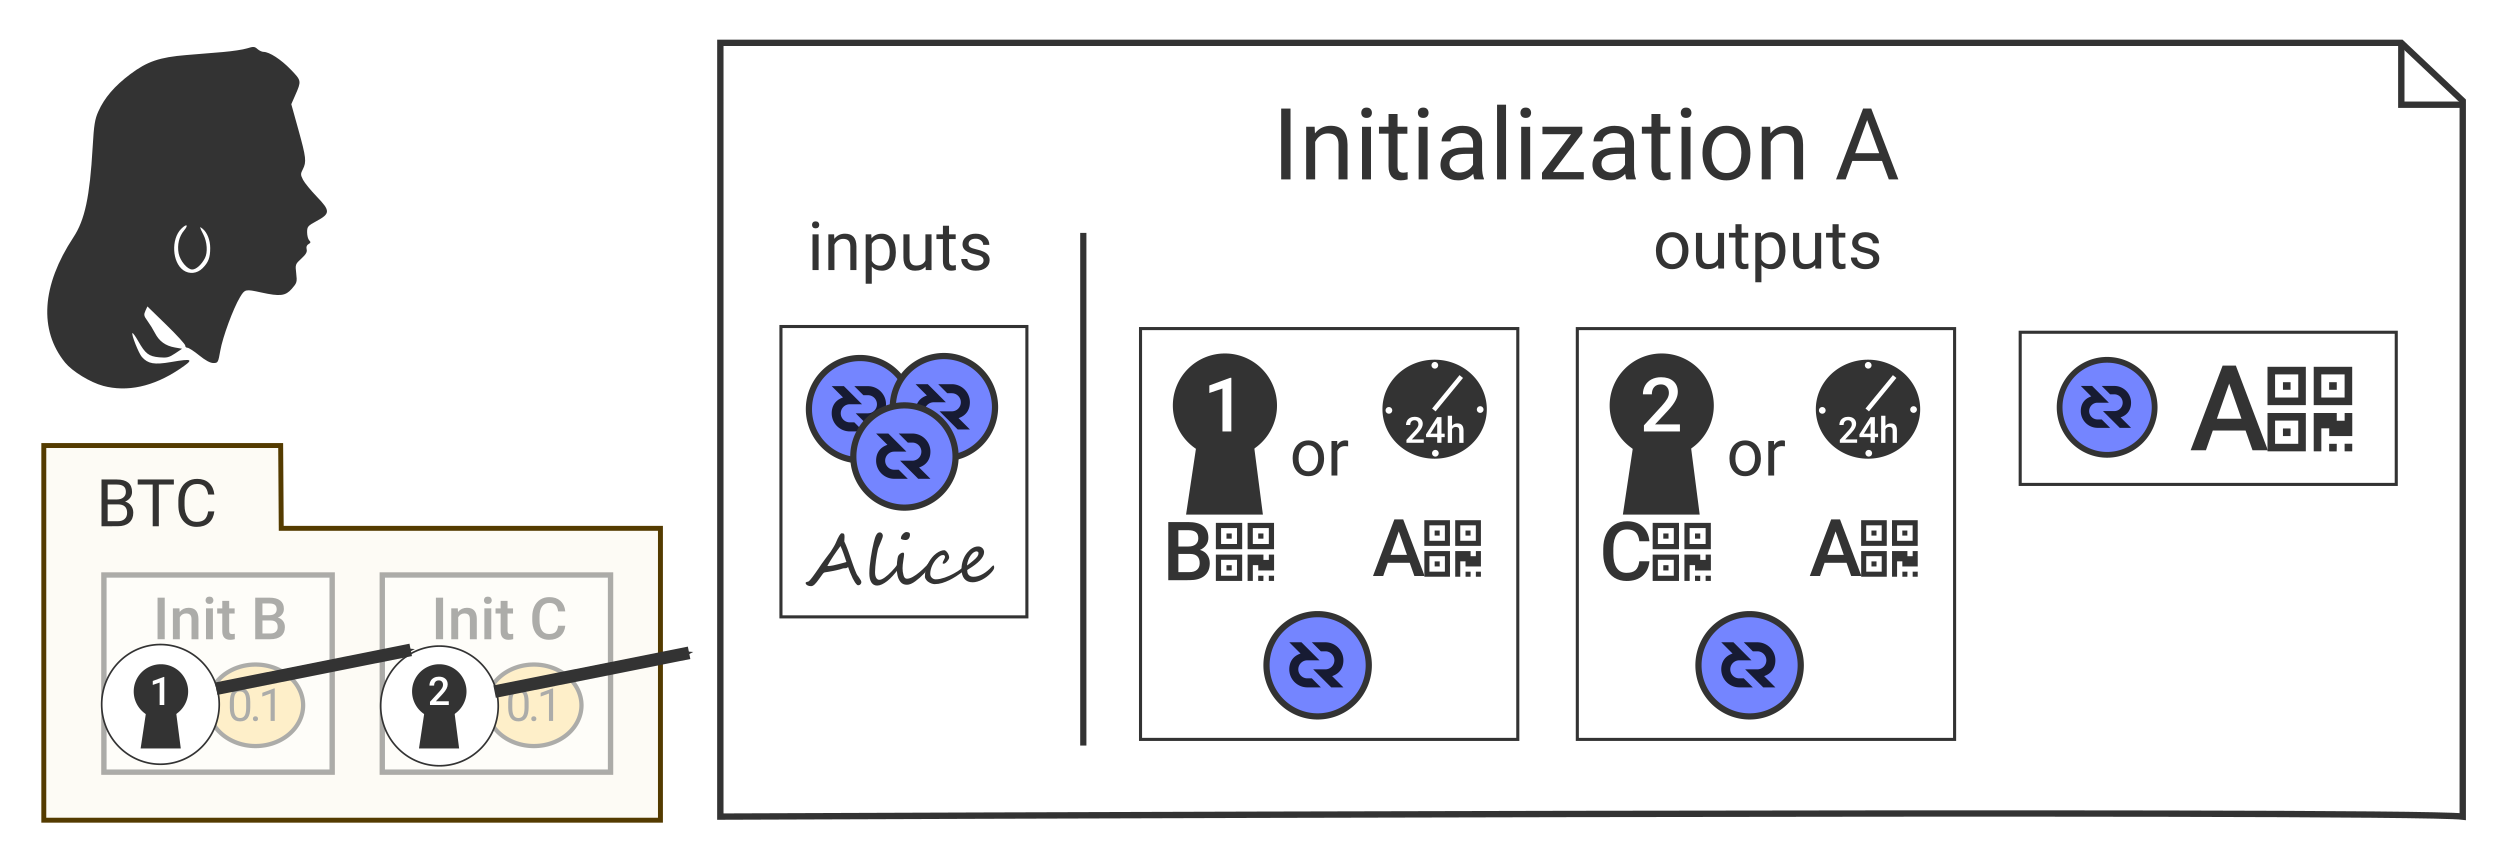 <?xml version="1.0" encoding="UTF-8" standalone="no"?>
<!-- Created with Inkscape (http://www.inkscape.org/) -->

<svg
   xmlns:dc="http://purl.org/dc/elements/1.1/"
   xmlns:cc="http://creativecommons.org/ns#"
   xmlns:rdf="http://www.w3.org/1999/02/22-rdf-syntax-ns#"
   xmlns:svg="http://www.w3.org/2000/svg"
   xmlns="http://www.w3.org/2000/svg"
   xmlns:sodipodi="http://sodipodi.sourceforge.net/DTD/sodipodi-0.dtd"
   xmlns:inkscape="http://www.inkscape.org/namespaces/inkscape"
   width="147mm"
   height="50mm"
   viewBox="0 0 147 50"
   version="1.1"
   id="svg31148"
   inkscape:version="0.92.4 (5da689c313, 2019-01-14)"
   sodipodi:docname="a-init-bc.svg">
  <defs
     id="defs31142">
    <filter
       inkscape:collect="always"
       style="color-interpolation-filters:sRGB"
       id="filter44739-8-9">
      <feBlend
         inkscape:collect="always"
         mode="multiply"
         in2="BackgroundImage"
         id="feBlend44741-1-2" />
    </filter>
    <filter
       inkscape:collect="always"
       style="color-interpolation-filters:sRGB"
       id="filter44739-5-8">
      <feBlend
         inkscape:collect="always"
         mode="multiply"
         in2="BackgroundImage"
         id="feBlend44741-7-8" />
    </filter>
    <filter
       inkscape:collect="always"
       style="color-interpolation-filters:sRGB"
       id="filter44739-03">
      <feBlend
         inkscape:collect="always"
         mode="multiply"
         in2="BackgroundImage"
         id="feBlend44741-92" />
    </filter>
    <marker
       inkscape:stockid="Arrow1Mend"
       orient="auto"
       refY="0"
       refX="0"
       id="marker13290"
       style="overflow:visible"
       inkscape:isstock="true"
       inkscape:collect="always">
      <path
         id="path13288"
         d="M 0,0 5,-5 -12.5,0 5,5 Z"
         style="fill:#333333;fill-opacity:1;fill-rule:evenodd;stroke:#333333;stroke-width:1pt;stroke-opacity:1"
         transform="matrix(-0.4,0,0,-0.4,-4,0)"
         inkscape:connector-curvature="0" />
    </marker>
    <marker
       inkscape:isstock="true"
       style="overflow:visible"
       id="marker13284"
       refX="0"
       refY="0"
       orient="auto"
       inkscape:stockid="Arrow1Mend"
       inkscape:collect="always">
      <path
         inkscape:connector-curvature="0"
         transform="matrix(-0.4,0,0,-0.4,-4,0)"
         style="fill:#333333;fill-opacity:1;fill-rule:evenodd;stroke:#333333;stroke-width:1pt;stroke-opacity:1"
         d="M 0,0 5,-5 -12.5,0 5,5 Z"
         id="path13282" />
    </marker>
    <filter
       inkscape:collect="always"
       style="color-interpolation-filters:sRGB"
       id="filter44739-0">
      <feBlend
         inkscape:collect="always"
         mode="multiply"
         in2="BackgroundImage"
         id="feBlend44741-83" />
    </filter>
    <filter
       inkscape:collect="always"
       style="color-interpolation-filters:sRGB"
       id="filter44903-5">
      <feBlend
         inkscape:collect="always"
         mode="multiply"
         in2="BackgroundImage"
         id="feBlend44905-1" />
    </filter>
    <filter
       inkscape:collect="always"
       style="color-interpolation-filters:sRGB"
       id="filter44739-62">
      <feBlend
         inkscape:collect="always"
         mode="multiply"
         in2="BackgroundImage"
         id="feBlend44741-306" />
    </filter>
  </defs>
  <sodipodi:namedview
     id="base"
     pagecolor="#ffffff"
     bordercolor="#666666"
     borderopacity="1.0"
     inkscape:pageopacity="0.0"
     inkscape:pageshadow="2"
     inkscape:zoom="2.0186905"
     inkscape:cx="219.76109"
     inkscape:cy="153.74837"
     inkscape:document-units="mm"
     inkscape:current-layer="layer1"
     showgrid="false"
     inkscape:window-width="1920"
     inkscape:window-height="1017"
     inkscape:window-x="-8"
     inkscape:window-y="-8"
     inkscape:window-maximized="1"
     showguides="true"
     inkscape:guide-bbox="true" />
  <g
     inkscape:label="Layer 1"
     inkscape:groupmode="layer"
     id="layer1"
     transform="translate(0,-247)">
    <path
       style="display:inline;fill:#fcfaf3;fill-opacity:0.902;stroke:#543b00;stroke-width:1.024;stroke-miterlimit:4;stroke-dasharray:none;stroke-dashoffset:0;stroke-opacity:1;filter:url(#filter44739-62)"
       d="M 0.512,0.512 H 49.554 L 49.673,17.654 h 78.511 V 78.086 H 0.512 Z"
       id="path48421-0"
       inkscape:connector-curvature="0"
       sodipodi:nodetypes="ccccccc"
       transform="matrix(0.284,0,0,0.284,2.43,273.052)" />
    <g
       aria-label="BTC"
       transform="matrix(1.073,0,0,1.073,-42.921,750.735)"
       inkscape:transform-center-y="-1.2628597"
       style="font-style:normal;font-variant:normal;font-weight:normal;font-stretch:normal;font-size:3.603px;line-height:1.25;font-family:Roboto;-inkscape-font-specification:Roboto;letter-spacing:0px;word-spacing:0px;display:inline;fill:#333333;fill-opacity:1;stroke:none;stroke-width:0.27;filter:url(#filter44903-5)"
       id="text48425-3">
      <path
         d="m 45.563,-440.626 v -2.562 h 0.837 q 0.417,0 0.626,0.172 0.211,0.172 0.211,0.51 0,0.179 -0.102,0.318 -0.102,0.137 -0.278,0.213 0.208,0.058 0.327,0.222 0.121,0.162 0.121,0.387 0,0.345 -0.223,0.542 -0.223,0.197 -0.632,0.197 z m 0.338,-1.198 v 0.922 h 0.558 q 0.236,0 0.371,-0.121 0.137,-0.123 0.137,-0.338 0,-0.463 -0.503,-0.463 z m 0,-0.271 h 0.51 q 0.222,0 0.354,-0.111 0.134,-0.111 0.134,-0.301 0,-0.211 -0.123,-0.306 -0.123,-0.097 -0.375,-0.097 h -0.5 z"
         style="font-style:normal;font-variant:normal;font-weight:normal;font-stretch:normal;font-size:3.603px;font-family:Roboto;-inkscape-font-specification:Roboto;fill:#333333;fill-opacity:1;stroke-width:0.27"
         id="path32304"
         inkscape:connector-curvature="0" />
      <path
         d="M 49.529,-442.91 H 48.705 v 2.284 h -0.336 v -2.284 h -0.822 v -0.278 h 1.981 z"
         style="font-style:normal;font-variant:normal;font-weight:normal;font-stretch:normal;font-size:3.603px;font-family:Roboto;-inkscape-font-specification:Roboto;fill:#333333;fill-opacity:1;stroke-width:0.27"
         id="path32306"
         inkscape:connector-curvature="0" />
      <path
         d="m 51.747,-441.439 q -0.048,0.406 -0.301,0.628 -0.252,0.22 -0.67,0.22 -0.454,0 -0.728,-0.325 -0.273,-0.325 -0.273,-0.871 v -0.246 q 0,-0.357 0.127,-0.628 0.128,-0.271 0.362,-0.415 0.234,-0.146 0.542,-0.146 0.408,0 0.654,0.229 0.246,0.227 0.287,0.63 h -0.34 q -0.044,-0.306 -0.192,-0.443 -0.146,-0.137 -0.41,-0.137 -0.324,0 -0.508,0.239 -0.183,0.239 -0.183,0.681 v 0.248 q 0,0.417 0.174,0.663 0.174,0.246 0.487,0.246 0.282,0 0.431,-0.127 0.151,-0.128 0.201,-0.445 z"
         style="font-style:normal;font-variant:normal;font-weight:normal;font-stretch:normal;font-size:3.603px;font-family:Roboto;-inkscape-font-specification:Roboto;fill:#333333;fill-opacity:1;stroke-width:0.27"
         id="path32308"
         inkscape:connector-curvature="0" />
    </g>
    <path
       style="display:inline;opacity:0.399;fill:#ffffff;fill-opacity:1;stroke:#333333;stroke-width:0.315;stroke-miterlimit:4;stroke-dasharray:none;stroke-dashoffset:0;stroke-opacity:1"
       d="M 6.11,280.809 H 19.532 v 11.594 H 6.11 Z"
       id="rect12219"
       inkscape:connector-curvature="0" />
    <g
       transform="matrix(0.635,0,0,0.635,-30.213,467.928)"
       id="g12247"
       style="display:inline;opacity:0.399">
      <g
         transform="translate(1.118,-0.336)"
         id="g12245">
        <path
           style="fill:#ffda83;fill-opacity:1;stroke:#333333;stroke-width:0.396;stroke-miterlimit:4;stroke-dasharray:none;stroke-dashoffset:0;stroke-opacity:1"
           d="m 74.53,-282.272 a 4.404,3.774 0 0 1 -4.404,3.774 4.404,3.774 0 0 1 -4.404,-3.774 4.404,3.774 0 0 1 4.404,-3.774 4.404,3.774 0 0 1 4.404,3.774 z"
           id="ellipse12239"
           inkscape:connector-curvature="0" />
        <g
           aria-label="0.1"
           style="font-style:normal;font-variant:normal;font-weight:normal;font-stretch:normal;font-size:4.221px;line-height:1.25;font-family:Roboto;-inkscape-font-specification:Roboto;letter-spacing:-0.297px;word-spacing:0px;fill:#333333;fill-opacity:1;stroke:none;stroke-width:0.396"
           id="text12243">
          <path
             d="m 69.638,-282.104 q 0,0.67 -0.229,0.996 -0.229,0.326 -0.715,0.326 -0.48,0 -0.711,-0.317 -0.231,-0.319 -0.239,-0.952 v -0.509 q 0,-0.662 0.229,-0.983 0.229,-0.322 0.717,-0.322 0.484,0 0.713,0.311 0.229,0.309 0.235,0.956 z m -0.381,-0.521 q 0,-0.484 -0.136,-0.705 -0.136,-0.223 -0.431,-0.223 -0.293,0 -0.427,0.221 -0.134,0.221 -0.138,0.678 v 0.61 q 0,0.486 0.14,0.719 0.142,0.231 0.429,0.231 0.282,0 0.418,-0.218 0.138,-0.218 0.144,-0.688 z"
             style="font-style:normal;font-variant:normal;font-weight:normal;font-stretch:normal;font-family:Roboto;-inkscape-font-specification:Roboto;letter-spacing:-0.297px;fill:#333333;fill-opacity:1;stroke-width:0.396"
             id="path32296"
             inkscape:connector-curvature="0" />
          <path
             d="m 69.881,-281.024 q 0,-0.099 0.058,-0.165 0.06,-0.066 0.177,-0.066 0.117,0 0.177,0.066 0.062,0.066 0.062,0.165 0,0.095 -0.062,0.159 -0.06,0.064 -0.177,0.064 -0.117,0 -0.177,-0.064 -0.058,-0.064 -0.058,-0.159 z"
             style="font-style:normal;font-variant:normal;font-weight:normal;font-stretch:normal;font-family:Roboto;-inkscape-font-specification:Roboto;letter-spacing:-0.297px;fill:#333333;fill-opacity:1;stroke-width:0.396"
             id="path32298"
             inkscape:connector-curvature="0" />
          <path
             d="m 71.903,-280.824 h -0.383 v -2.541 l -0.769,0.282 v -0.346 l 1.092,-0.41 h 0.06 z"
             style="font-style:normal;font-variant:normal;font-weight:normal;font-stretch:normal;font-family:Roboto;-inkscape-font-specification:Roboto;letter-spacing:-0.297px;fill:#333333;fill-opacity:1;stroke-width:0.396"
             id="path32300"
             inkscape:connector-curvature="0" />
        </g>
      </g>
    </g>
    <g
       aria-label="Init B
"
       style="font-style:normal;font-variant:normal;font-weight:normal;font-stretch:normal;font-size:3.438px;line-height:1.25;font-family:'Roboto Medium';-inkscape-font-specification:'Roboto Medium, ';letter-spacing:0px;word-spacing:0px;display:inline;opacity:0.399;fill:#333333;fill-opacity:1;stroke:none;stroke-width:0.322"
       id="text12225"
       transform="translate(-0.74,0.74)">
      <path
         d="m 10.427,283.847 h -0.423 v -2.444 h 0.423 z"
         style="fill:#333333;fill-opacity:1;stroke-width:0.322"
         id="path32284"
         inkscape:connector-curvature="0" />
      <path
         d="m 11.291,282.031 0.012,0.21 q 0.201,-0.243 0.529,-0.243 0.567,0 0.577,0.65 v 1.2 h -0.408 v -1.177 q 0,-0.173 -0.076,-0.255 -0.074,-0.084 -0.243,-0.084 -0.247,0 -0.368,0.223 v 1.293 h -0.408 v -1.816 z"
         style="fill:#333333;fill-opacity:1;stroke-width:0.322"
         id="path32286"
         inkscape:connector-curvature="0" />
      <path
         d="m 13.26,283.847 h -0.408 v -1.816 h 0.408 z m -0.433,-2.288 q 0,-0.094 0.059,-0.156 0.06,-0.062 0.171,-0.062 0.111,0 0.171,0.062 0.06,0.062 0.06,0.156 0,0.092 -0.06,0.154 -0.06,0.06 -0.171,0.06 -0.111,0 -0.171,-0.06 -0.059,-0.062 -0.059,-0.154 z"
         style="fill:#333333;fill-opacity:1;stroke-width:0.322"
         id="path32288"
         inkscape:connector-curvature="0" />
      <path
         d="m 14.217,281.59 v 0.442 h 0.321 v 0.302 h -0.321 v 1.014 q 0,0.104 0.04,0.151 0.042,0.045 0.148,0.045 0.071,0 0.143,-0.017 v 0.316 q -0.139,0.039 -0.269,0.039 -0.47,0 -0.47,-0.519 v -1.029 h -0.299 v -0.302 h 0.299 v -0.442 z"
         style="fill:#333333;fill-opacity:1;stroke-width:0.322"
         id="path32290"
         inkscape:connector-curvature="0" />
      <path
         d="m 15.747,283.847 v -2.444 h 0.838 q 0.415,0 0.631,0.166 0.217,0.166 0.217,0.495 0,0.168 -0.091,0.302 -0.091,0.134 -0.265,0.208 0.198,0.054 0.306,0.203 0.109,0.148 0.109,0.356 0,0.344 -0.222,0.529 -0.22,0.185 -0.631,0.185 z m 0.425,-1.103 v 0.764 h 0.472 q 0.2,0 0.312,-0.099 0.112,-0.099 0.112,-0.275 0,-0.381 -0.389,-0.389 z m 0,-0.312 h 0.416 q 0.198,0 0.309,-0.089 0.112,-0.091 0.112,-0.255 0,-0.181 -0.104,-0.262 -0.102,-0.081 -0.321,-0.081 h -0.413 z"
         style="fill:#333333;fill-opacity:1;stroke-width:0.322"
         id="path32292"
         inkscape:connector-curvature="0" />
    </g>
    <path
       style="display:inline;opacity:1;fill:#ffffff;fill-opacity:1;stroke:#333333;stroke-width:0.1;stroke-miterlimit:4;stroke-dasharray:none;stroke-dashoffset:0;stroke-opacity:1"
       d="m 12.891,288.418 a 3.456,3.519 0 0 1 -3.456,3.519 3.456,3.519 0 0 1 -3.456,-3.519 3.456,3.519 0 0 1 3.456,-3.519 3.456,3.519 0 0 1 3.456,3.519 z"
       id="ellipse13276"
       inkscape:connector-curvature="0" />
    <g
       transform="matrix(0.474,0,0,0.474,-20.948,428.667)"
       id="g12237"
       style="display:inline">
      <g
         id="g12235"
         transform="matrix(1.421,0,0,1.421,-189.051,134.997)">
        <path
           style="opacity:1;fill:#333333;fill-opacity:1;stroke:none;stroke-width:0.067;stroke-miterlimit:4;stroke-dasharray:none;stroke-dashoffset:0;stroke-opacity:1"
           d="m 180.567,-304.353 a 2.376,2.376 0 0 1 -2.376,2.376 2.376,2.376 0 0 1 -2.376,-2.376 2.376,2.376 0 0 1 2.376,-2.376 2.376,2.376 0 0 1 2.376,2.376 z"
           id="circle12227"
           inkscape:connector-curvature="0" />
        <path
           sodipodi:nodetypes="ccccc"
           inkscape:connector-curvature="0"
           id="path12229"
           d="m 177.197,-304.57 h 2.055 l 0.671,5.192 h -3.505 z"
           style="opacity:1;fill:#333333;fill-opacity:1;stroke:none;stroke-width:0.06;stroke-miterlimit:4;stroke-dasharray:none;stroke-dashoffset:0;stroke-opacity:1" />
        <g
           aria-label="1"
           style="font-style:normal;font-variant:normal;font-weight:normal;font-stretch:normal;font-size:3.436px;line-height:1.25;font-family:'Roboto Medium';-inkscape-font-specification:'Roboto Medium, ';letter-spacing:0px;word-spacing:0px;fill:#ffffff;fill-opacity:1;stroke:none;stroke-width:0.086"
           id="text12233">
          <path
             d="m 178.484,-303.169 h -0.406 v -1.961 l -0.599,0.205 v -0.344 l 0.953,-0.351 h 0.052 z"
             style="fill:#ffffff;stroke-width:0.086"
             id="path32280"
             inkscape:connector-curvature="0" />
        </g>
      </g>
    </g>
    <path
       style="display:inline;opacity:0.399;fill:#ffffff;fill-opacity:1;stroke:#333333;stroke-width:0.315;stroke-miterlimit:4;stroke-dasharray:none;stroke-dashoffset:0;stroke-opacity:1"
       d="m 22.478,280.809 h 13.422 v 11.594 H 22.478 Z"
       id="rect12297"
       inkscape:connector-curvature="0" />
    <g
       aria-label="Init C
"
       style="font-style:normal;font-variant:normal;font-weight:normal;font-stretch:normal;font-size:3.438px;line-height:1.25;font-family:'Roboto Medium';-inkscape-font-specification:'Roboto Medium, ';letter-spacing:0px;word-spacing:0px;display:inline;opacity:0.399;fill:#333333;fill-opacity:1;stroke:none;stroke-width:0.322"
       id="text12303"
       transform="translate(-0.74,0.74)">
      <path
         d="m 26.794,283.847 h -0.423 v -2.444 h 0.423 z"
         style="fill:#333333;fill-opacity:1;stroke-width:0.322"
         id="path32267"
         inkscape:connector-curvature="0" />
      <path
         d="m 27.659,282.031 0.012,0.21 q 0.201,-0.243 0.529,-0.243 0.567,0 0.577,0.65 v 1.2 h -0.408 v -1.177 q 0,-0.173 -0.076,-0.255 -0.074,-0.084 -0.243,-0.084 -0.247,0 -0.368,0.223 v 1.293 h -0.408 v -1.816 z"
         style="fill:#333333;fill-opacity:1;stroke-width:0.322"
         id="path32269"
         inkscape:connector-curvature="0" />
      <path
         d="m 29.628,283.847 h -0.408 v -1.816 h 0.408 z m -0.433,-2.288 q 0,-0.094 0.059,-0.156 0.06,-0.062 0.171,-0.062 0.111,0 0.171,0.062 0.06,0.062 0.06,0.156 0,0.092 -0.06,0.154 -0.06,0.06 -0.171,0.06 -0.111,0 -0.171,-0.06 -0.059,-0.062 -0.059,-0.154 z"
         style="fill:#333333;fill-opacity:1;stroke-width:0.322"
         id="path32271"
         inkscape:connector-curvature="0" />
      <path
         d="m 30.585,281.59 v 0.442 h 0.321 v 0.302 h -0.321 v 1.014 q 0,0.104 0.04,0.151 0.042,0.045 0.148,0.045 0.071,0 0.143,-0.017 v 0.316 q -0.139,0.039 -0.269,0.039 -0.47,0 -0.47,-0.519 v -1.029 h -0.299 v -0.302 h 0.299 v -0.442 z"
         style="fill:#333333;fill-opacity:1;stroke-width:0.322"
         id="path32273"
         inkscape:connector-curvature="0" />
      <path
         d="m 33.979,283.052 q -0.037,0.391 -0.289,0.611 -0.252,0.218 -0.67,0.218 -0.292,0 -0.515,-0.138 -0.222,-0.139 -0.342,-0.394 -0.121,-0.255 -0.126,-0.593 V 282.528 q 0,-0.346 0.123,-0.609 0.123,-0.264 0.351,-0.406 0.23,-0.143 0.53,-0.143 0.405,0 0.651,0.22 0.247,0.22 0.287,0.621 h -0.423 q -0.03,-0.264 -0.154,-0.379 -0.123,-0.118 -0.361,-0.118 -0.277,0 -0.426,0.203 -0.148,0.201 -0.151,0.593 v 0.217 q 0,0.396 0.141,0.604 0.143,0.208 0.416,0.208 0.25,0 0.376,-0.112 0.126,-0.112 0.159,-0.374 z"
         style="fill:#333333;fill-opacity:1;stroke-width:0.322"
         id="path32275"
         inkscape:connector-curvature="0" />
    </g>
    <g
       transform="matrix(0.635,0,0,0.635,-13.846,467.928)"
       id="g12325"
       style="display:inline;opacity:0.399">
      <g
         transform="translate(1.118,-0.336)"
         id="g12323">
        <path
           style="fill:#ffda83;fill-opacity:1;stroke:#333333;stroke-width:0.396;stroke-miterlimit:4;stroke-dasharray:none;stroke-dashoffset:0;stroke-opacity:1"
           d="m 74.53,-282.272 a 4.404,3.774 0 0 1 -4.404,3.774 4.404,3.774 0 0 1 -4.404,-3.774 4.404,3.774 0 0 1 4.404,-3.774 4.404,3.774 0 0 1 4.404,3.774 z"
           id="ellipse12317"
           inkscape:connector-curvature="0" />
        <g
           aria-label="0.1"
           style="font-style:normal;font-variant:normal;font-weight:normal;font-stretch:normal;font-size:4.221px;line-height:1.25;font-family:Roboto;-inkscape-font-specification:Roboto;letter-spacing:-0.297px;word-spacing:0px;fill:#333333;fill-opacity:1;stroke:none;stroke-width:0.396"
           id="text12321">
          <path
             d="m 69.638,-282.104 q 0,0.67 -0.229,0.996 -0.229,0.326 -0.715,0.326 -0.48,0 -0.711,-0.317 -0.231,-0.319 -0.239,-0.952 v -0.509 q 0,-0.662 0.229,-0.983 0.229,-0.322 0.717,-0.322 0.484,0 0.713,0.311 0.229,0.309 0.235,0.956 z m -0.381,-0.521 q 0,-0.484 -0.136,-0.705 -0.136,-0.223 -0.431,-0.223 -0.293,0 -0.427,0.221 -0.134,0.221 -0.138,0.678 v 0.61 q 0,0.486 0.14,0.719 0.142,0.231 0.429,0.231 0.282,0 0.418,-0.218 0.138,-0.218 0.144,-0.688 z"
             style="font-style:normal;font-variant:normal;font-weight:normal;font-stretch:normal;font-family:Roboto;-inkscape-font-specification:Roboto;letter-spacing:-0.297px;fill:#333333;fill-opacity:1;stroke-width:0.396"
             id="path32260"
             inkscape:connector-curvature="0" />
          <path
             d="m 69.881,-281.024 q 0,-0.099 0.058,-0.165 0.06,-0.066 0.177,-0.066 0.117,0 0.177,0.066 0.062,0.066 0.062,0.165 0,0.095 -0.062,0.159 -0.06,0.064 -0.177,0.064 -0.117,0 -0.177,-0.064 -0.058,-0.064 -0.058,-0.159 z"
             style="font-style:normal;font-variant:normal;font-weight:normal;font-stretch:normal;font-family:Roboto;-inkscape-font-specification:Roboto;letter-spacing:-0.297px;fill:#333333;fill-opacity:1;stroke-width:0.396"
             id="path32262"
             inkscape:connector-curvature="0" />
          <path
             d="m 71.903,-280.824 h -0.383 v -2.541 l -0.769,0.282 v -0.346 l 1.092,-0.41 h 0.06 z"
             style="font-style:normal;font-variant:normal;font-weight:normal;font-stretch:normal;font-family:Roboto;-inkscape-font-specification:Roboto;letter-spacing:-0.297px;fill:#333333;fill-opacity:1;stroke-width:0.396"
             id="path32264"
             inkscape:connector-curvature="0" />
        </g>
      </g>
    </g>
    <path
       style="display:inline;opacity:1;fill:#ffffff;fill-opacity:1;stroke:#333333;stroke-width:0.1;stroke-miterlimit:4;stroke-dasharray:none;stroke-dashoffset:0;stroke-opacity:1"
       d="m 29.296,288.509 a 3.456,3.519 0 0 1 -3.456,3.519 3.456,3.519 0 0 1 -3.456,-3.519 3.456,3.519 0 0 1 3.456,-3.519 3.456,3.519 0 0 1 3.456,3.519 z"
       id="ellipse13278"
       inkscape:connector-curvature="0" />
    <g
       transform="matrix(0.474,0,0,0.474,-4.581,428.667)"
       id="g12315"
       style="display:inline">
      <g
         id="g12313"
         transform="matrix(1.421,0,0,1.421,-189.051,134.997)">
        <path
           style="opacity:1;fill:#333333;fill-opacity:1;stroke:none;stroke-width:0.067;stroke-miterlimit:4;stroke-dasharray:none;stroke-dashoffset:0;stroke-opacity:1"
           d="m 180.567,-304.353 a 2.376,2.376 0 0 1 -2.376,2.376 2.376,2.376 0 0 1 -2.376,-2.376 2.376,2.376 0 0 1 2.376,-2.376 2.376,2.376 0 0 1 2.376,2.376 z"
           id="circle12305"
           inkscape:connector-curvature="0" />
        <path
           sodipodi:nodetypes="ccccc"
           inkscape:connector-curvature="0"
           id="path12307"
           d="m 177.197,-304.57 h 2.055 l 0.671,5.192 h -3.505 z"
           style="opacity:1;fill:#333333;fill-opacity:1;stroke:none;stroke-width:0.06;stroke-miterlimit:4;stroke-dasharray:none;stroke-dashoffset:0;stroke-opacity:1" />
        <g
           aria-label="2"
           style="font-style:normal;font-variant:normal;font-weight:normal;font-stretch:normal;font-size:3.436px;line-height:1.25;font-family:'Roboto Medium';-inkscape-font-specification:'Roboto Medium, ';letter-spacing:0px;word-spacing:0px;fill:#ffffff;fill-opacity:1;stroke:none;stroke-width:0.086"
           id="text12311">
          <path
             d="m 179.022,-303.169 h -1.643 v -0.28 l 0.814,-0.888 q 0.176,-0.196 0.25,-0.327 0.075,-0.133 0.075,-0.265 0,-0.174 -0.099,-0.282 -0.097,-0.107 -0.263,-0.107 -0.198,0 -0.307,0.121 -0.109,0.121 -0.109,0.331 h -0.408 q 0,-0.223 0.101,-0.401 0.102,-0.18 0.29,-0.279 0.19,-0.099 0.436,-0.099 0.356,0 0.56,0.18 0.206,0.178 0.206,0.493 0,0.183 -0.104,0.384 -0.102,0.2 -0.337,0.455 l -0.597,0.639 h 1.134 z"
             style="fill:#ffffff;stroke-width:0.086"
             id="path32255"
             inkscape:connector-curvature="0" />
        </g>
      </g>
    </g>
    <path
       style="display:inline;fill:#333333;fill-opacity:1;stroke-width:0.109;filter:url(#filter44739-0)"
       d="m 11.642,129.423 c -0.822,-0.22 -1.987,-0.933 -2.442,-1.494 -1.698,-2.095 -1.51,-4.96 0.53,-8.055 0.741,-1.124 1.056,-2.599 1.242,-5.81 0.083,-1.432 0.14,-1.789 0.367,-2.297 0.391,-0.874 1.037,-1.629 2.044,-2.387 1.093,-0.824 1.891,-1.097 3.618,-1.237 0.692,-0.056 1.75,-0.144 2.352,-0.194 0.602,-0.051 1.301,-0.157 1.554,-0.236 0.407,-0.128 0.484,-0.123 0.665,0.041 0.113,0.102 0.289,0.185 0.392,0.185 0.375,0 1.123,0.485 1.746,1.131 0.701,0.727 0.701,0.732 0.288,1.673 l -0.247,0.562 0.454,1.633 c 0.501,1.801 0.532,2.081 0.287,2.555 -0.151,0.292 -0.15,0.356 0.015,0.678 0.101,0.196 0.502,0.685 0.891,1.089 0.869,0.9 0.866,1.085 -0.024,1.565 -0.559,0.302 -0.606,0.356 -0.606,0.715 -2.55e-4,0.214 0.061,0.451 0.136,0.526 0.11,0.111 0.101,0.158 -0.045,0.24 -0.117,0.066 -0.16,0.184 -0.121,0.333 0.045,0.17 -0.045,0.328 -0.34,0.598 -0.39,0.357 -0.398,0.382 -0.331,0.954 0.065,0.551 0.047,0.612 -0.283,0.989 -0.407,0.464 -0.751,0.505 -1.971,0.237 -1.015,-0.223 -1.051,-0.215 -1.361,0.301 -0.438,0.727 -1.118,2.573 -1.27,3.446 -0.133,0.763 -0.15,0.793 -0.445,0.793 -0.201,0 -0.515,-0.17 -0.911,-0.492 -0.332,-0.271 -0.673,-0.492 -0.758,-0.492 -0.084,0 -0.147,-0.062 -0.139,-0.137 0.008,-0.075 -0.537,-0.673 -1.211,-1.329 l -1.225,-1.192 -0.13,0.286 c -0.113,0.248 -0.096,0.333 0.135,0.645 0.146,0.198 0.362,0.548 0.481,0.78 0.271,0.528 0.679,0.825 1.279,0.93 l 0.468,0.082 -0.452,0.302 c -0.389,0.26 -0.531,0.294 -1.022,0.249 -0.669,-0.062 -0.89,-0.232 -1.342,-1.03 -0.181,-0.319 -0.352,-0.556 -0.38,-0.527 -0.081,0.081 0.402,1.301 0.607,1.532 0.394,0.445 0.794,0.515 1.87,0.33 1.445,-0.248 1.513,-0.189 0.534,0.466 -1.668,1.115 -3.348,1.48 -4.901,1.064 z m 6.398,-7.564 c 0.38,-0.379 0.494,-0.68 0.494,-1.298 0,-0.509 -0.19,-0.995 -0.485,-1.24 -0.222,-0.184 -0.216,-0.14 0.048,0.377 0.242,0.475 0.285,1.145 0.096,1.511 -0.216,0.419 -0.564,0.731 -0.816,0.731 -0.317,0 -0.782,-0.555 -0.874,-1.042 -0.102,-0.543 0.028,-1.088 0.35,-1.47 0.311,-0.37 0.166,-0.457 -0.183,-0.108 -0.664,0.664 -0.587,2.162 0.138,2.669 0.383,0.268 0.887,0.215 1.232,-0.13 z"
       id="path49288-4"
       inkscape:connector-curvature="0"
       transform="matrix(0.914,0,0,0.914,-4.58,151.394)" />
    <g
       style="display:inline;filter:url(#filter44739-0)"
       id="g39548-9"
       transform="matrix(0.907,0,0,0.907,-27.176,701.444)">
      <path
         sodipodi:nodetypes="cccccc"
         inkscape:connector-curvature="0"
         id="path39544-2"
         d="m 76.662,-498.263 h 108.974 l 3.984,3.764 v 46.398 c -3.629,-0.454 -112.959,0 -112.959,0 z"
         style="fill:#ffffff;fill-opacity:1;stroke:#333333;stroke-width:0.413;stroke-miterlimit:4;stroke-dasharray:none;stroke-dashoffset:0;stroke-opacity:1" />
      <path
         sodipodi:nodetypes="ccc"
         inkscape:connector-curvature="0"
         id="path39546-1"
         d="m 185.637,-498.125 v 3.873 h 3.984"
         style="fill:none;stroke:#333333;stroke-width:0.413;stroke-linecap:butt;stroke-linejoin:miter;stroke-miterlimit:4;stroke-dasharray:none;stroke-opacity:1" />
    </g>
    <g
       aria-label="Initialization A"
       transform="matrix(0.907,0,0,0.907,24.309,489.828)"
       style="font-style:normal;font-variant:normal;font-weight:normal;font-stretch:normal;font-size:6.459px;line-height:1.25;font-family:Roboto;-inkscape-font-specification:Roboto;letter-spacing:0px;word-spacing:0px;display:inline;fill:#333333;fill-opacity:1;stroke:none;stroke-width:0.373;filter:url(#filter44739-0)"
       id="text21399-9">
      <path
         d="m 56.862,-256.096 h -0.606 v -4.592 h 0.606 z"
         style="font-style:normal;font-variant:normal;font-weight:normal;font-stretch:normal;font-size:6.459px;font-family:Roboto;-inkscape-font-specification:Roboto;fill:#333333;fill-opacity:1;stroke-width:0.373"
         id="path32223"
         inkscape:connector-curvature="0" />
      <path
         d="m 58.426,-259.509 0.019,0.429 q 0.391,-0.492 1.022,-0.492 1.082,0 1.091,1.221 v 2.255 h -0.583 v -2.258 q -0.003,-0.369 -0.17,-0.546 -0.164,-0.177 -0.514,-0.177 -0.284,0 -0.498,0.151 -0.214,0.151 -0.334,0.397 v 2.432 h -0.583 v -3.412 z"
         style="font-style:normal;font-variant:normal;font-weight:normal;font-stretch:normal;font-size:6.459px;font-family:Roboto;-inkscape-font-specification:Roboto;fill:#333333;fill-opacity:1;stroke-width:0.373"
         id="path32225"
         inkscape:connector-curvature="0" />
      <path
         d="m 62.079,-256.096 h -0.583 v -3.412 h 0.583 z m -0.631,-4.318 q 0,-0.142 0.085,-0.24 0.088,-0.098 0.259,-0.098 0.17,0 0.259,0.098 0.088,0.098 0.088,0.24 0,0.142 -0.088,0.237 -0.088,0.095 -0.259,0.095 -0.17,0 -0.259,-0.095 -0.085,-0.095 -0.085,-0.237 z"
         style="font-style:normal;font-variant:normal;font-weight:normal;font-stretch:normal;font-size:6.459px;font-family:Roboto;-inkscape-font-specification:Roboto;fill:#333333;fill-opacity:1;stroke-width:0.373"
         id="path32227"
         inkscape:connector-curvature="0" />
      <path
         d="m 63.801,-260.335 v 0.826 h 0.637 v 0.451 H 63.801 v 2.116 q 0,0.205 0.085,0.309 0.085,0.101 0.29,0.101 0.101,0 0.278,-0.038 v 0.473 q -0.23,0.063 -0.448,0.063 -0.391,0 -0.59,-0.237 -0.199,-0.237 -0.199,-0.672 v -2.116 h -0.621 v -0.451 h 0.621 v -0.826 z"
         style="font-style:normal;font-variant:normal;font-weight:normal;font-stretch:normal;font-size:6.459px;font-family:Roboto;-inkscape-font-specification:Roboto;fill:#333333;fill-opacity:1;stroke-width:0.373"
         id="path32229"
         inkscape:connector-curvature="0" />
      <path
         d="m 65.75,-256.096 h -0.583 v -3.412 h 0.583 z m -0.631,-4.318 q 0,-0.142 0.085,-0.24 0.088,-0.098 0.259,-0.098 0.17,0 0.259,0.098 0.088,0.098 0.088,0.24 0,0.142 -0.088,0.237 -0.088,0.095 -0.259,0.095 -0.17,0 -0.259,-0.095 -0.085,-0.095 -0.085,-0.237 z"
         style="font-style:normal;font-variant:normal;font-weight:normal;font-stretch:normal;font-size:6.459px;font-family:Roboto;-inkscape-font-specification:Roboto;fill:#333333;fill-opacity:1;stroke-width:0.373"
         id="path32231"
         inkscape:connector-curvature="0" />
      <path
         d="m 68.787,-256.096 q -0.05,-0.101 -0.082,-0.36 -0.407,0.423 -0.971,0.423 -0.505,0 -0.829,-0.284 -0.322,-0.287 -0.322,-0.725 0,-0.533 0.404,-0.826 0.407,-0.296 1.142,-0.296 h 0.568 v -0.268 q 0,-0.306 -0.183,-0.486 -0.183,-0.183 -0.539,-0.183 -0.312,0 -0.524,0.158 -0.211,0.158 -0.211,0.382 h -0.587 q 0,-0.255 0.18,-0.492 0.183,-0.24 0.492,-0.378 0.312,-0.139 0.684,-0.139 0.59,0 0.924,0.296 0.334,0.293 0.347,0.811 v 1.571 q 0,0.47 0.12,0.747 v 0.051 z m -0.968,-0.445 q 0.274,0 0.52,-0.142 0.246,-0.142 0.356,-0.369 v -0.7 H 68.238 q -1.072,0 -1.072,0.628 0,0.274 0.183,0.429 0.183,0.155 0.47,0.155 z"
         style="font-style:normal;font-variant:normal;font-weight:normal;font-stretch:normal;font-size:6.459px;font-family:Roboto;-inkscape-font-specification:Roboto;fill:#333333;fill-opacity:1;stroke-width:0.373"
         id="path32233"
         inkscape:connector-curvature="0" />
      <path
         d="m 70.834,-256.096 h -0.583 v -4.844 h 0.583 z"
         style="font-style:normal;font-variant:normal;font-weight:normal;font-stretch:normal;font-size:6.459px;font-family:Roboto;-inkscape-font-specification:Roboto;fill:#333333;fill-opacity:1;stroke-width:0.373"
         id="path32235"
         inkscape:connector-curvature="0" />
      <path
         d="m 72.398,-256.096 h -0.583 v -3.412 h 0.583 z m -0.631,-4.318 q 0,-0.142 0.085,-0.24 0.088,-0.098 0.259,-0.098 0.17,0 0.259,0.098 0.088,0.098 0.088,0.24 0,0.142 -0.088,0.237 -0.088,0.095 -0.259,0.095 -0.17,0 -0.259,-0.095 -0.085,-0.095 -0.085,-0.237 z"
         style="font-style:normal;font-variant:normal;font-weight:normal;font-stretch:normal;font-size:6.459px;font-family:Roboto;-inkscape-font-specification:Roboto;fill:#333333;fill-opacity:1;stroke-width:0.373"
         id="path32237"
         inkscape:connector-curvature="0" />
      <path
         d="m 73.877,-256.572 h 1.996 v 0.476 h -2.709 v -0.429 l 1.883,-2.501 H 73.193 v -0.483 h 2.586 v 0.413 z"
         style="font-style:normal;font-variant:normal;font-weight:normal;font-stretch:normal;font-size:6.459px;font-family:Roboto;-inkscape-font-specification:Roboto;fill:#333333;fill-opacity:1;stroke-width:0.373"
         id="path32239"
         inkscape:connector-curvature="0" />
      <path
         d="m 78.639,-256.096 q -0.05,-0.101 -0.082,-0.36 -0.407,0.423 -0.971,0.423 -0.505,0 -0.829,-0.284 -0.322,-0.287 -0.322,-0.725 0,-0.533 0.404,-0.826 0.407,-0.296 1.142,-0.296 h 0.568 v -0.268 q 0,-0.306 -0.183,-0.486 -0.183,-0.183 -0.539,-0.183 -0.312,0 -0.524,0.158 -0.211,0.158 -0.211,0.382 h -0.587 q 0,-0.255 0.18,-0.492 0.183,-0.24 0.492,-0.378 0.312,-0.139 0.684,-0.139 0.59,0 0.924,0.296 0.334,0.293 0.347,0.811 v 1.571 q 0,0.47 0.12,0.747 v 0.051 z m -0.968,-0.445 q 0.274,0 0.52,-0.142 0.246,-0.142 0.356,-0.369 v -0.7 h -0.457 q -1.072,0 -1.072,0.628 0,0.274 0.183,0.429 0.183,0.155 0.47,0.155 z"
         style="font-style:normal;font-variant:normal;font-weight:normal;font-stretch:normal;font-size:6.459px;font-family:Roboto;-inkscape-font-specification:Roboto;fill:#333333;fill-opacity:1;stroke-width:0.373"
         id="path32241"
         inkscape:connector-curvature="0" />
      <path
         d="m 80.844,-260.335 v 0.826 h 0.637 v 0.451 H 80.844 v 2.116 q 0,0.205 0.085,0.309 0.085,0.101 0.29,0.101 0.101,0 0.278,-0.038 v 0.473 q -0.23,0.063 -0.448,0.063 -0.391,0 -0.59,-0.237 -0.199,-0.237 -0.199,-0.672 v -2.116 h -0.621 v -0.451 h 0.621 v -0.826 z"
         style="font-style:normal;font-variant:normal;font-weight:normal;font-stretch:normal;font-size:6.459px;font-family:Roboto;-inkscape-font-specification:Roboto;fill:#333333;fill-opacity:1;stroke-width:0.373"
         id="path32243"
         inkscape:connector-curvature="0" />
      <path
         d="m 82.793,-256.096 h -0.583 v -3.412 h 0.583 z m -0.631,-4.318 q 0,-0.142 0.085,-0.24 0.088,-0.098 0.259,-0.098 0.17,0 0.259,0.098 0.088,0.098 0.088,0.24 0,0.142 -0.088,0.237 -0.088,0.095 -0.259,0.095 -0.17,0 -0.259,-0.095 -0.085,-0.095 -0.085,-0.237 z"
         style="font-style:normal;font-variant:normal;font-weight:normal;font-stretch:normal;font-size:6.459px;font-family:Roboto;-inkscape-font-specification:Roboto;fill:#333333;fill-opacity:1;stroke-width:0.373"
         id="path32245"
         inkscape:connector-curvature="0" />
      <path
         d="m 83.569,-257.834 q 0,-0.501 0.196,-0.902 0.199,-0.401 0.549,-0.618 0.353,-0.218 0.804,-0.218 0.697,0 1.126,0.483 0.432,0.483 0.432,1.284 v 0.041 q 0,0.498 -0.192,0.896 -0.189,0.394 -0.546,0.615 -0.353,0.221 -0.814,0.221 -0.694,0 -1.126,-0.483 -0.429,-0.483 -0.429,-1.277 z m 0.587,0.069 q 0,0.568 0.262,0.911 0.265,0.344 0.706,0.344 0.445,0 0.706,-0.347 0.262,-0.35 0.262,-0.978 0,-0.561 -0.268,-0.908 -0.265,-0.35 -0.706,-0.35 -0.432,0 -0.697,0.344 -0.265,0.344 -0.265,0.984 z"
         style="font-style:normal;font-variant:normal;font-weight:normal;font-stretch:normal;font-size:6.459px;font-family:Roboto;-inkscape-font-specification:Roboto;fill:#333333;fill-opacity:1;stroke-width:0.373"
         id="path32247"
         inkscape:connector-curvature="0" />
      <path
         d="m 87.959,-259.509 0.019,0.429 q 0.391,-0.492 1.022,-0.492 1.082,0 1.091,1.221 v 2.255 h -0.583 v -2.258 q -0.003,-0.369 -0.17,-0.546 -0.164,-0.177 -0.514,-0.177 -0.284,0 -0.498,0.151 -0.214,0.151 -0.334,0.397 v 2.432 h -0.583 v -3.412 z"
         style="font-style:normal;font-variant:normal;font-weight:normal;font-stretch:normal;font-size:6.459px;font-family:Roboto;-inkscape-font-specification:Roboto;fill:#333333;fill-opacity:1;stroke-width:0.373"
         id="path32249"
         inkscape:connector-curvature="0" />
      <path
         d="m 95.207,-257.295 h -1.924 l -0.432,1.198 h -0.624 l 1.754,-4.592 h 0.53 l 1.757,4.592 h -0.621 z m -1.741,-0.498 h 1.561 l -0.782,-2.148 z"
         style="font-style:normal;font-variant:normal;font-weight:normal;font-stretch:normal;font-size:6.459px;font-family:Roboto;-inkscape-font-specification:Roboto;fill:#333333;fill-opacity:1;stroke-width:0.373"
         id="path32251"
         inkscape:connector-curvature="0" />
    </g>
    <g
       aria-label="inputs"
       transform="matrix(0.907,0,0,0.907,-3.938,489.828)"
       style="font-style:normal;font-variant:normal;font-weight:normal;font-stretch:normal;font-size:4.379px;line-height:1.25;font-family:Roboto;-inkscape-font-specification:Roboto;letter-spacing:0px;word-spacing:0px;display:inline;fill:#333333;fill-opacity:1;stroke:none;stroke-width:0.299;filter:url(#filter44739-0)"
       id="text21411-2">
      <path
         d="m 57.412,-250.22 h -0.396 v -2.314 h 0.396 z m -0.428,-2.927 q 0,-0.096 0.058,-0.163 0.06,-0.066 0.175,-0.066 0.115,0 0.175,0.066 0.06,0.066 0.06,0.163 0,0.096 -0.06,0.16 -0.06,0.064 -0.175,0.064 -0.115,0 -0.175,-0.064 -0.058,-0.064 -0.058,-0.16 z"
         style="font-style:normal;font-variant:normal;font-weight:normal;font-stretch:normal;font-size:4.379px;font-family:Roboto;-inkscape-font-specification:Roboto;fill:#333333;fill-opacity:1;stroke-width:0.299"
         id="path32210"
         inkscape:connector-curvature="0" />
      <path
         d="m 58.417,-252.534 0.013,0.291 q 0.265,-0.334 0.693,-0.334 0.733,0 0.74,0.828 v 1.529 h -0.396 v -1.531 q -0.002,-0.25 -0.115,-0.37 -0.111,-0.12 -0.349,-0.12 -0.192,0 -0.338,0.103 -0.145,0.103 -0.227,0.269 v 1.649 h -0.396 v -2.314 z"
         style="font-style:normal;font-variant:normal;font-weight:normal;font-stretch:normal;font-size:4.379px;font-family:Roboto;-inkscape-font-specification:Roboto;fill:#333333;fill-opacity:1;stroke-width:0.299"
         id="path32212"
         inkscape:connector-curvature="0" />
      <path
         d="m 62.418,-251.351 q 0,0.528 -0.242,0.851 -0.242,0.323 -0.654,0.323 -0.421,0 -0.663,-0.267 v 1.114 h -0.396 v -3.203 h 0.361 l 0.019,0.257 q 0.242,-0.299 0.671,-0.299 0.417,0 0.659,0.314 0.244,0.314 0.244,0.875 z m -0.396,-0.045 q 0,-0.391 -0.167,-0.618 -0.167,-0.227 -0.458,-0.227 -0.359,0 -0.539,0.319 v 1.105 q 0.177,0.316 0.543,0.316 0.284,0 0.451,-0.225 0.169,-0.227 0.169,-0.671 z"
         style="font-style:normal;font-variant:normal;font-weight:normal;font-stretch:normal;font-size:4.379px;font-family:Roboto;-inkscape-font-specification:Roboto;fill:#333333;fill-opacity:1;stroke-width:0.299"
         id="path32214"
         inkscape:connector-curvature="0" />
      <path
         d="m 64.346,-250.449 q -0.231,0.272 -0.678,0.272 -0.37,0 -0.564,-0.214 -0.192,-0.216 -0.195,-0.637 v -1.505 h 0.396 v 1.495 q 0,0.526 0.428,0.526 0.453,0 0.603,-0.338 v -1.683 h 0.396 v 2.314 h -0.376 z"
         style="font-style:normal;font-variant:normal;font-weight:normal;font-stretch:normal;font-size:4.379px;font-family:Roboto;-inkscape-font-specification:Roboto;fill:#333333;fill-opacity:1;stroke-width:0.299"
         id="path32216"
         inkscape:connector-curvature="0" />
      <path
         d="m 65.867,-253.094 v 0.56 h 0.432 v 0.306 h -0.432 v 1.435 q 0,0.139 0.058,0.21 0.058,0.068 0.197,0.068 0.068,0 0.188,-0.026 v 0.321 q -0.156,0.043 -0.304,0.043 -0.265,0 -0.4,-0.16 -0.135,-0.16 -0.135,-0.455 v -1.435 h -0.421 v -0.306 h 0.421 v -0.56 z"
         style="font-style:normal;font-variant:normal;font-weight:normal;font-stretch:normal;font-size:4.379px;font-family:Roboto;-inkscape-font-specification:Roboto;fill:#333333;fill-opacity:1;stroke-width:0.299"
         id="path32218"
         inkscape:connector-curvature="0" />
      <path
         d="m 68.105,-250.834 q 0,-0.16 -0.122,-0.248 -0.12,-0.09 -0.421,-0.154 -0.299,-0.064 -0.477,-0.154 -0.175,-0.09 -0.261,-0.214 -0.083,-0.124 -0.083,-0.295 0,-0.284 0.239,-0.481 0.242,-0.197 0.616,-0.197 0.393,0 0.637,0.203 0.246,0.203 0.246,0.52 h -0.398 q 0,-0.163 -0.139,-0.28 -0.137,-0.118 -0.346,-0.118 -0.216,0 -0.338,0.094 -0.122,0.094 -0.122,0.246 0,0.143 0.113,0.216 0.113,0.073 0.408,0.139 0.297,0.066 0.481,0.158 0.184,0.092 0.272,0.222 0.09,0.128 0.09,0.314 0,0.31 -0.248,0.498 -0.248,0.186 -0.644,0.186 -0.278,0 -0.492,-0.098 -0.214,-0.098 -0.336,-0.274 -0.12,-0.177 -0.12,-0.383 h 0.396 q 0.011,0.199 0.158,0.316 0.15,0.115 0.393,0.115 0.225,0 0.359,-0.09 0.137,-0.092 0.137,-0.244 z"
         style="font-style:normal;font-variant:normal;font-weight:normal;font-stretch:normal;font-size:4.379px;font-family:Roboto;-inkscape-font-specification:Roboto;fill:#333333;fill-opacity:1;stroke-width:0.299"
         id="path32220"
         inkscape:connector-curvature="0" />
    </g>
    <g
       aria-label="outputs"
       transform="matrix(0.907,0,0,0.907,22.256,489.828)"
       style="font-style:normal;font-variant:normal;font-weight:normal;font-stretch:normal;font-size:4.379px;line-height:1.25;font-family:Roboto;-inkscape-font-specification:Roboto;letter-spacing:0px;word-spacing:0px;display:inline;fill:#333333;fill-opacity:1;stroke:none;stroke-width:0.299;filter:url(#filter44739-0)"
       id="text21415-3">
      <path
         d="m 82.815,-251.496 q 0,-0.34 0.133,-0.612 0.135,-0.272 0.372,-0.419 0.239,-0.148 0.545,-0.148 0.473,0 0.763,0.327 0.293,0.327 0.293,0.87 v 0.028 q 0,0.338 -0.13,0.607 -0.128,0.267 -0.37,0.417 -0.239,0.15 -0.552,0.15 -0.47,0 -0.763,-0.327 -0.291,-0.327 -0.291,-0.866 z m 0.398,0.047 q 0,0.385 0.177,0.618 0.18,0.233 0.479,0.233 0.301,0 0.479,-0.235 0.177,-0.237 0.177,-0.663 0,-0.381 -0.182,-0.616 -0.18,-0.237 -0.479,-0.237 -0.293,0 -0.473,0.233 -0.18,0.233 -0.18,0.667 z"
         style="font-style:normal;font-variant:normal;font-weight:normal;font-stretch:normal;font-size:4.379px;font-family:Roboto;-inkscape-font-specification:Roboto;fill:#333333;fill-opacity:1;stroke-width:0.299"
         id="path32195"
         inkscape:connector-curvature="0" />
      <path
         d="m 86.846,-250.547 q -0.231,0.272 -0.678,0.272 -0.37,0 -0.564,-0.214 -0.192,-0.216 -0.195,-0.637 v -1.505 h 0.396 v 1.495 q 0,0.526 0.428,0.526 0.453,0 0.603,-0.338 v -1.683 h 0.396 v 2.314 h -0.376 z"
         style="font-style:normal;font-variant:normal;font-weight:normal;font-stretch:normal;font-size:4.379px;font-family:Roboto;-inkscape-font-specification:Roboto;fill:#333333;fill-opacity:1;stroke-width:0.299"
         id="path32197"
         inkscape:connector-curvature="0" />
      <path
         d="m 88.366,-253.192 v 0.56 h 0.432 v 0.306 h -0.432 v 1.435 q 0,0.139 0.058,0.21 0.058,0.068 0.197,0.068 0.068,0 0.188,-0.026 v 0.321 q -0.156,0.043 -0.304,0.043 -0.265,0 -0.4,-0.16 -0.135,-0.16 -0.135,-0.455 v -1.435 h -0.421 v -0.306 h 0.421 v -0.56 z"
         style="font-style:normal;font-variant:normal;font-weight:normal;font-stretch:normal;font-size:4.379px;font-family:Roboto;-inkscape-font-specification:Roboto;fill:#333333;fill-opacity:1;stroke-width:0.299"
         id="path32199"
         inkscape:connector-curvature="0" />
      <path
         d="m 91.212,-251.449 q 0,0.528 -0.242,0.851 -0.242,0.323 -0.654,0.323 -0.421,0 -0.663,-0.267 v 1.114 h -0.396 v -3.203 h 0.361 l 0.019,0.257 q 0.242,-0.299 0.671,-0.299 0.417,0 0.659,0.314 0.244,0.314 0.244,0.875 z m -0.396,-0.045 q 0,-0.391 -0.167,-0.618 -0.167,-0.227 -0.458,-0.227 -0.359,0 -0.539,0.319 v 1.105 q 0.177,0.316 0.543,0.316 0.284,0 0.451,-0.225 0.169,-0.227 0.169,-0.671 z"
         style="font-style:normal;font-variant:normal;font-weight:normal;font-stretch:normal;font-size:4.379px;font-family:Roboto;-inkscape-font-specification:Roboto;fill:#333333;fill-opacity:1;stroke-width:0.299"
         id="path32201"
         inkscape:connector-curvature="0" />
      <path
         d="m 93.141,-250.547 q -0.231,0.272 -0.678,0.272 -0.37,0 -0.564,-0.214 -0.192,-0.216 -0.195,-0.637 v -1.505 h 0.396 v 1.495 q 0,0.526 0.428,0.526 0.453,0 0.603,-0.338 v -1.683 h 0.396 v 2.314 h -0.376 z"
         style="font-style:normal;font-variant:normal;font-weight:normal;font-stretch:normal;font-size:4.379px;font-family:Roboto;-inkscape-font-specification:Roboto;fill:#333333;fill-opacity:1;stroke-width:0.299"
         id="path32203"
         inkscape:connector-curvature="0" />
      <path
         d="m 94.661,-253.192 v 0.56 h 0.432 v 0.306 h -0.432 v 1.435 q 0,0.139 0.058,0.21 0.058,0.068 0.197,0.068 0.068,0 0.188,-0.026 v 0.321 q -0.156,0.043 -0.304,0.043 -0.265,0 -0.4,-0.16 -0.135,-0.16 -0.135,-0.455 v -1.435 h -0.421 v -0.306 h 0.421 v -0.56 z"
         style="font-style:normal;font-variant:normal;font-weight:normal;font-stretch:normal;font-size:4.379px;font-family:Roboto;-inkscape-font-specification:Roboto;fill:#333333;fill-opacity:1;stroke-width:0.299"
         id="path32205"
         inkscape:connector-curvature="0" />
      <path
         d="m 96.9,-250.932 q 0,-0.16 -0.122,-0.248 -0.12,-0.09 -0.421,-0.154 -0.299,-0.064 -0.477,-0.154 -0.175,-0.09 -0.261,-0.214 -0.083,-0.124 -0.083,-0.295 0,-0.284 0.239,-0.481 0.242,-0.197 0.616,-0.197 0.393,0 0.637,0.203 0.246,0.203 0.246,0.52 h -0.398 q 0,-0.163 -0.139,-0.28 -0.137,-0.118 -0.346,-0.118 -0.216,0 -0.338,0.094 -0.122,0.094 -0.122,0.246 0,0.143 0.113,0.216 0.113,0.073 0.408,0.139 0.297,0.066 0.481,0.158 0.184,0.092 0.272,0.222 0.09,0.128 0.09,0.314 0,0.31 -0.248,0.498 -0.248,0.186 -0.644,0.186 -0.278,0 -0.492,-0.098 -0.214,-0.098 -0.336,-0.274 -0.12,-0.177 -0.12,-0.383 h 0.396 q 0.011,0.199 0.158,0.316 0.15,0.115 0.393,0.115 0.225,0 0.359,-0.09 0.137,-0.092 0.137,-0.244 z"
         style="font-style:normal;font-variant:normal;font-weight:normal;font-stretch:normal;font-size:4.379px;font-family:Roboto;-inkscape-font-specification:Roboto;fill:#333333;fill-opacity:1;stroke-width:0.299"
         id="path32207"
         inkscape:connector-curvature="0" />
    </g>
    <path
       transform="matrix(0.907,0,0,0.907,-3.938,489.828)"
       style="display:inline;opacity:1;fill:#ffffff;fill-opacity:1;stroke:#333333;stroke-width:0.2;stroke-miterlimit:4;stroke-dasharray:none;stroke-dashoffset:0;stroke-opacity:1;filter:url(#filter44739-0)"
       d="m 78.281,-246.425 h 24.458 v 26.633 H 78.281 Z"
       id="rect21504-8"
       inkscape:connector-curvature="0" />
    <path
       transform="matrix(0.907,0,0,0.907,-3.938,505.783)"
       style="display:inline;opacity:1;fill:#ffffff;fill-opacity:1;stroke:#333333;stroke-width:0.2;stroke-miterlimit:4;stroke-dasharray:none;stroke-dashoffset:0;stroke-opacity:1;filter:url(#filter44739-0)"
       d="m 54.97,-264.15 h 15.944 v 18.824 H 54.97 Z"
       id="rect39337-51"
       inkscape:connector-curvature="0" />
    <g
       aria-label="or"
       transform="matrix(0.907,0,0,0.907,-3.938,489.828)"
       style="font-style:normal;font-variant:normal;font-weight:normal;font-stretch:normal;font-size:4.233px;line-height:1.25;font-family:Roboto;-inkscape-font-specification:Roboto;letter-spacing:0px;word-spacing:0px;display:inline;fill:#333333;fill-opacity:1;stroke:none;stroke-width:0.598;stroke-miterlimit:4;stroke-dasharray:none;filter:url(#filter44739-0)"
       id="text39134-6">
      <path
         d="m 88.144,-238.036 q 0,-0.329 0.128,-0.591 0.13,-0.263 0.36,-0.405 0.232,-0.143 0.527,-0.143 0.457,0 0.738,0.316 0.283,0.316 0.283,0.841 v 0.027 q 0,0.327 -0.126,0.587 -0.124,0.258 -0.358,0.403 -0.232,0.145 -0.533,0.145 -0.455,0 -0.738,-0.316 -0.281,-0.316 -0.281,-0.837 z m 0.384,0.045 q 0,0.372 0.172,0.597 0.174,0.225 0.463,0.225 0.291,0 0.463,-0.227 0.172,-0.229 0.172,-0.641 0,-0.368 -0.176,-0.595 -0.174,-0.229 -0.463,-0.229 -0.283,0 -0.457,0.225 -0.174,0.225 -0.174,0.645 z"
         style="font-style:normal;font-variant:normal;font-weight:normal;font-stretch:normal;font-size:4.233px;font-family:Roboto;-inkscape-font-specification:Roboto;fill:#333333;fill-opacity:1;stroke-width:0.598;stroke-miterlimit:4;stroke-dasharray:none"
         id="path32188"
         inkscape:connector-curvature="0" />
      <path
         d="m 91.741,-238.791 q -0.087,-0.015 -0.188,-0.015 -0.376,0 -0.511,0.32 v 1.587 h -0.382 v -2.237 h 0.372 l 0.006,0.258 q 0.188,-0.3 0.533,-0.3 0.112,0 0.169,0.029 z"
         style="font-style:normal;font-variant:normal;font-weight:normal;font-stretch:normal;font-size:4.233px;font-family:Roboto;-inkscape-font-specification:Roboto;fill:#333333;fill-opacity:1;stroke-width:0.598;stroke-miterlimit:4;stroke-dasharray:none"
         id="path32190"
         inkscape:connector-curvature="0" />
    </g>
    <a
       style="display:inline;filter:url(#filter44739-0)"
       transform="matrix(0.878,0,0,0.878,1.546,523.725)"
       id="a39425-5">
      <g
         style="fill:#333333;fill-opacity:1"
         id="g39423-9"
         transform="matrix(1.511,0,0,1.511,-55.675,-266.413)">
        <path
           inkscape:connector-curvature="0"
           id="path39417-1"
           d="m 100.747,-6.71 -0.109,-0.001 v -0.112 -0.112 h 0.112 0.112 v 0.112 c 0,0.062 -10e-4,0.113 -0.003,0.113 -10e-4,6.91e-4 -0.052,7.62e-4 -0.112,1.74e-4 z m -1.936,-0.569 v -0.568 h 0.568 0.568 v 0.568 0.568 h -0.568 -0.568 z m 0.911,0 v -0.343 h -0.343 -0.343 v 0.343 0.343 h 0.343 0.343 z m -0.454,0.002 v -0.112 h 0.112 0.112 v 0.112 0.112 h -0.112 -0.112 z m 0.911,-0.002 v -0.568 h 0.341 0.341 v 0.114 0.114 h 0.117 0.116 v -0.114 -0.114 h 0.112 0.112 v 0.341 0.341 h -0.341 -0.341 v -0.114 -0.114 h -0.116 -0.117 v 0.341 0.341 h -0.112 -0.112 z m 0.915,0.456 v -0.112 h 0.112 0.112 v 0.112 0.112 h -0.112 -0.112 z m -2.284,-1.824 v -0.568 h 0.568 0.568 v 0.568 0.568 h -0.568 -0.568 z m 0.911,0 v -0.343 h -0.343 -0.343 v 0.343 0.343 h 0.343 0.343 z m -0.454,0.002 v -0.112 h 0.112 0.112 v 0.112 0.112 h -0.112 -0.112 z m 0.911,-0.002 v -0.568 h 0.57 0.57 v 0.568 0.568 h -0.57 -0.57 z m 0.915,0 v -0.343 h -0.345 -0.345 v 0.343 0.343 h 0.345 0.345 z m -0.458,0.002 v -0.112 h 0.112 0.112 v 0.112 0.112 h -0.112 -0.112 z"
           style="fill:#333333;fill-opacity:1;stroke-width:0.004" />
        <g
           aria-label="A"
           style="font-style:normal;font-variant:normal;font-weight:normal;font-stretch:normal;font-size:3.528px;line-height:1.25;font-family:'Roboto Medium';-inkscape-font-specification:'Roboto Medium, ';letter-spacing:0px;word-spacing:0px;fill:#333333;fill-opacity:1;stroke:none;stroke-width:0.265"
           id="text39421-4">
          <path
             d="m 98.163,-7.328 h -0.972 l -0.203,0.584 h -0.453 l 0.947,-2.508 H 97.874 l 0.949,2.508 H 98.368 Z M 97.314,-7.679 h 0.727 l -0.363,-1.04 z"
             style="font-size:3.528px;fill:#333333;fill-opacity:1;stroke-width:0.265"
             id="path32185"
             inkscape:connector-curvature="0" />
        </g>
      </g>
    </a>
    <g
       style="display:inline;filter:url(#filter44739-0)"
       id="g39520-7"
       transform="matrix(0.907,0,0,0.907,13.834,540.668)">
      <g
         transform="matrix(1.421,0,0,1.421,-189.051,134.997)"
         id="g39439-3">
        <path
           style="opacity:1;fill:#333333;fill-opacity:1;stroke:none;stroke-width:0.067;stroke-miterlimit:4;stroke-dasharray:none;stroke-dashoffset:0;stroke-opacity:1"
           d="m 180.567,-304.353 a 2.376,2.376 0 0 1 -2.376,2.376 2.376,2.376 0 0 1 -2.376,-2.376 2.376,2.376 0 0 1 2.376,-2.376 2.376,2.376 0 0 1 2.376,2.376 z"
           id="circle39427-6"
           inkscape:connector-curvature="0" />
        <path
           style="opacity:1;fill:#333333;fill-opacity:1;stroke:none;stroke-width:0.06;stroke-miterlimit:4;stroke-dasharray:none;stroke-dashoffset:0;stroke-opacity:1"
           d="m 177.197,-304.57 h 2.055 l 0.671,5.192 h -3.505 z"
           id="path39429-6"
           inkscape:connector-curvature="0"
           sodipodi:nodetypes="ccccc" />
        <g
           aria-label="1"
           style="font-style:normal;font-variant:normal;font-weight:normal;font-stretch:normal;font-size:3.436px;line-height:1.25;font-family:'Roboto Medium';-inkscape-font-specification:'Roboto Medium, ';letter-spacing:0px;word-spacing:0px;fill:#ffffff;fill-opacity:1;stroke:none;stroke-width:0.086"
           id="text39433-93">
          <path
             d="m 178.484,-303.169 h -0.406 v -1.961 l -0.599,0.205 v -0.344 l 0.953,-0.351 h 0.052 z"
             style="fill:#ffffff;stroke-width:0.086"
             id="path32182"
             inkscape:connector-curvature="0" />
        </g>
      </g>
    </g>
    <g
       style="display:inline;filter:url(#filter44739-0)"
       transform="matrix(1.337,0,0,1.337,-117.845,717.897)"
       id="g39393-4">
      <path
         inkscape:connector-curvature="0"
         id="path39387-7"
         d="m 143.587,-326.654 -0.111,-10e-4 v -0.114 -0.114 h 0.115 0.115 v 0.114 c 0,0.063 -0.001,0.115 -0.003,0.116 -0.001,6.3e-4 -0.053,6.3e-4 -0.115,1.8e-4 z m -1.973,-0.58 v -0.579 h 0.579 0.579 v 0.579 0.579 h -0.579 -0.579 z m 0.929,0 v -0.35 h -0.35 -0.35 v 0.35 0.35 h 0.35 0.35 z m -0.462,0.002 v -0.115 h 0.115 0.115 v 0.115 0.115 h -0.115 -0.115 z m 0.929,-0.002 v -0.579 h 0.348 0.348 v 0.117 0.117 h 0.119 0.119 v -0.117 -0.117 h 0.115 0.115 v 0.348 0.348 h -0.348 -0.348 v -0.117 -0.117 h -0.119 -0.119 v 0.348 0.348 h -0.115 -0.115 z m 0.933,0.464 v -0.115 h 0.115 0.115 v 0.115 0.115 h -0.115 -0.115 z m -2.329,-1.86 v -0.579 h 0.579 0.579 v 0.579 0.579 h -0.579 -0.579 z m 0.929,0 v -0.35 h -0.35 -0.35 v 0.35 0.35 h 0.35 0.35 z m -0.462,0.002 v -0.115 h 0.115 0.115 v 0.115 0.115 h -0.115 -0.115 z m 0.929,-0.002 v -0.579 h 0.581 0.581 v 0.579 0.579 h -0.581 -0.581 z m 0.933,0 v -0.35 h -0.352 -0.352 v 0.35 0.35 h 0.352 0.352 z m -0.467,0.002 v -0.115 h 0.115 0.115 v 0.115 0.115 h -0.115 -0.115 z"
         style="fill:#333333;fill-opacity:1;stroke-width:0.004" />
      <g
         aria-label="B"
         style="font-style:normal;font-variant:normal;font-weight:normal;font-stretch:normal;font-size:3.596px;line-height:1.25;font-family:'Roboto Medium';-inkscape-font-specification:'Roboto Medium, ';letter-spacing:0px;word-spacing:0px;fill:#333333;fill-opacity:1;stroke:none;stroke-width:0.27"
         id="text39391-2">
        <path
           d="m 139.521,-326.688 v -2.557 h 0.876 q 0.434,0 0.66,0.174 0.227,0.174 0.227,0.518 0,0.176 -0.095,0.316 -0.095,0.14 -0.277,0.218 0.207,0.056 0.32,0.212 0.114,0.155 0.114,0.372 0,0.36 -0.232,0.553 -0.23,0.193 -0.66,0.193 z m 0.444,-1.154 v 0.799 h 0.493 q 0.209,0 0.327,-0.104 0.118,-0.104 0.118,-0.288 0,-0.399 -0.407,-0.407 z m 0,-0.327 h 0.435 q 0.207,0 0.323,-0.093 0.118,-0.095 0.118,-0.267 0,-0.19 -0.109,-0.274 -0.107,-0.084 -0.335,-0.084 h -0.432 z"
           style="font-size:3.596px;fill:#333333;fill-opacity:1;stroke-width:0.27"
           id="path32178"
           inkscape:connector-curvature="0" />
      </g>
    </g>
    <g
       aria-label="Alice"
       style="font-style:normal;font-variant:normal;font-weight:normal;font-stretch:normal;font-size:4.071px;line-height:1.25;font-family:'Segoe Script';-inkscape-font-specification:'Segoe Script';letter-spacing:0px;word-spacing:0px;display:inline;fill:#333333;fill-opacity:1;stroke:none;stroke-width:0.102"
       id="text35225-9-58"
       transform="translate(-0.74,0.74)">
      <path
         d="m 51.389,280.48 q 0,0.08 -0.052,0.135 -0.05,0.058 -0.131,0.058 -0.036,0 -0.058,-0.016 -0.028,-0.022 -0.062,-0.058 -0.034,-0.038 -0.072,-0.093 -0.074,-0.113 -0.135,-0.237 -0.06,-0.125 -0.097,-0.221 -0.01,-0.028 -0.022,-0.05 -0.01,-0.024 -0.022,-0.048 -0.01,-0.026 -0.022,-0.054 -0.012,-0.03 -0.026,-0.072 -0.058,-0.171 -0.083,-0.225 -0.028,0.028 -0.054,0.044 -0.026,0.014 -0.056,0.022 -0.028,0.006 -0.06,0.008 -0.03,0 -0.066,0 -0.02,0 -0.05,0.008 -0.03,0.008 -0.066,0.018 -0.034,0.01 -0.068,0.022 -0.034,0.012 -0.064,0.02 -0.099,0.028 -0.201,0.05 -0.101,0.022 -0.209,0.044 -0.107,0.02 -0.225,0.04 -0.117,0.018 -0.248,0.04 -0.06,0.01 -0.113,0.077 -0.052,0.07 -0.215,0.298 -0.159,0.227 -0.27,0.332 -0.109,0.105 -0.213,0.105 -0.131,0 -0.219,-0.052 -0.099,-0.064 -0.099,-0.135 0,-0.038 0.042,-0.054 0.044,-0.018 0.117,-0.032 0.024,-0.002 0.109,-0.097 0.081,-0.091 0.123,-0.151 0.083,-0.109 0.169,-0.233 0.087,-0.125 0.195,-0.28 0.052,-0.08 0.091,-0.137 0.04,-0.058 0.066,-0.097 0.028,-0.04 0.062,-0.089 0.036,-0.05 0.082,-0.111 0.02,-0.028 0.048,-0.068 0.028,-0.04 0.066,-0.089 0.038,-0.052 0.068,-0.091 0.032,-0.04 0.054,-0.072 0.024,-0.032 0.06,-0.08 0.038,-0.048 0.087,-0.113 0.016,-0.02 0.062,-0.093 0.048,-0.073 0.127,-0.203 0.111,-0.185 0.145,-0.27 0.233,-0.565 0.35,-0.565 0.052,0 0.083,0.01 0.032,0.008 0.05,0.03 0.018,0.02 0.024,0.056 0.006,0.034 0.006,0.084 0,0.034 0,0.06 0,0.026 -0.002,0.042 -0.002,0.032 -0.004,0.082 -0.002,0.05 -0.006,0.117 0.099,0.209 0.189,0.449 0.046,0.121 0.095,0.266 0.052,0.143 0.109,0.316 0.058,0.171 0.101,0.292 0.044,0.121 0.072,0.197 0.028,0.075 0.066,0.173 0.04,0.097 0.093,0.221 0.02,0.046 0.149,0.221 0.127,0.175 0.127,0.25 z m -0.881,-1.175 q -0.036,-0.109 -0.078,-0.235 -0.042,-0.127 -0.087,-0.252 -0.044,-0.127 -0.091,-0.244 -0.046,-0.117 -0.091,-0.209 -0.111,0.151 -0.211,0.29 -0.099,0.139 -0.193,0.28 -0.091,0.139 -0.183,0.286 -0.089,0.147 -0.183,0.314 0.022,0.008 0.04,0.008 0.03,0 0.076,-0.004 0.048,-0.006 0.095,-0.012 0.05,-0.008 0.093,-0.016 0.046,-0.008 0.074,-0.014 0.048,-0.012 0.082,-0.02 0.036,-0.008 0.068,-0.016 0.032,-0.008 0.068,-0.016 0.038,-0.01 0.089,-0.022 0.115,-0.03 0.229,-0.06 0.113,-0.032 0.205,-0.06 z"
         style="font-style:normal;font-variant:normal;font-weight:normal;font-stretch:normal;font-family:'Segoe Script';-inkscape-font-specification:'Segoe Script';fill:#333333;fill-opacity:1;stroke-width:0.102"
         id="path32167"
         inkscape:connector-curvature="0" />
      <path
         d="m 53.556,279.721 q -0.159,0.221 -0.324,0.4 -0.163,0.179 -0.324,0.306 -0.159,0.125 -0.312,0.195 -0.151,0.07 -0.282,0.07 -0.213,0 -0.336,-0.183 -0.121,-0.183 -0.121,-0.539 0,-0.199 0.024,-0.437 0.024,-0.239 0.062,-0.483 0.038,-0.244 0.083,-0.481 0.048,-0.237 0.095,-0.431 0.036,-0.149 0.072,-0.258 0.038,-0.109 0.08,-0.179 0.042,-0.07 0.089,-0.103 0.05,-0.034 0.111,-0.034 0.04,0 0.072,0.018 0.034,0.018 0.058,0.046 0.024,0.028 0.036,0.066 0.014,0.036 0.014,0.073 0,0.036 -0.02,0.097 -0.018,0.06 -0.048,0.133 -0.028,0.073 -0.062,0.155 -0.034,0.082 -0.066,0.157 -0.032,0.074 -0.058,0.137 -0.024,0.064 -0.034,0.103 -0.03,0.129 -0.06,0.302 -0.03,0.171 -0.056,0.356 -0.024,0.183 -0.04,0.366 -0.016,0.181 -0.016,0.332 0,0.133 0.024,0.221 0.024,0.086 0.06,0.137 0.038,0.05 0.08,0.072 0.044,0.02 0.081,0.02 0.07,0 0.153,-0.036 0.083,-0.038 0.175,-0.103 0.093,-0.066 0.191,-0.153 0.099,-0.089 0.199,-0.193 0.099,-0.103 0.197,-0.217 0.097,-0.115 0.187,-0.233 0.034,-0.046 0.054,-0.07 0.02,-0.024 0.038,-0.024 0.022,0 0.032,0.026 0.012,0.024 0.012,0.064 0,0.032 -0.01,0.072 -0.01,0.038 -0.026,0.08 -0.016,0.04 -0.038,0.08 -0.022,0.04 -0.046,0.075 z"
         style="font-style:normal;font-variant:normal;font-weight:normal;font-stretch:normal;font-family:'Segoe Script';-inkscape-font-specification:'Segoe Script';fill:#333333;fill-opacity:1;stroke-width:0.102"
         id="path32169"
         inkscape:connector-curvature="0" />
      <path
         d="m 54.246,277.701 q 0,0.129 -0.068,0.221 -0.066,0.091 -0.193,0.091 -0.08,0 -0.177,-0.024 -0.095,-0.024 -0.095,-0.077 0,-0.097 0.06,-0.185 0.062,-0.089 0.147,-0.145 0.068,-0.04 0.089,-0.04 0.113,0 0.175,0.032 0.062,0.03 0.062,0.127 z m 1.302,1.616 q 0.002,0.042 -0.038,0.113 -0.038,0.072 -0.105,0.163 -0.066,0.089 -0.155,0.193 -0.087,0.103 -0.185,0.207 -0.111,0.119 -0.237,0.231 -0.123,0.109 -0.264,0.213 -0.278,0.207 -0.497,0.207 -0.241,0 -0.374,-0.161 -0.133,-0.163 -0.181,-0.394 -0.048,-0.229 -0.048,-0.471 0,-0.101 0.024,-0.316 0.012,-0.107 0.024,-0.185 0.012,-0.077 0.026,-0.125 0.028,-0.093 0.117,-0.163 0.091,-0.074 0.191,-0.074 0.054,0 0.054,0.101 0,0.068 -0.014,0.153 -0.012,0.086 -0.026,0.169 -0.026,0.157 -0.038,0.282 -0.012,0.123 -0.012,0.215 0,0.201 0.056,0.405 0.056,0.209 0.201,0.209 0.147,0 0.342,-0.107 0.097,-0.056 0.195,-0.123 0.097,-0.068 0.195,-0.151 0.099,-0.084 0.191,-0.167 0.091,-0.086 0.179,-0.175 0.087,-0.089 0.157,-0.167 0.07,-0.077 0.121,-0.143 0.002,-0.004 0.006,-0.012 0.006,-0.01 0.012,-0.018 0.006,-0.01 0.012,-0.016 0.006,-0.006 0.012,-0.004 0.028,0 0.042,0.044 0.018,0.042 0.018,0.068 z"
         style="font-style:normal;font-variant:normal;font-weight:normal;font-stretch:normal;font-family:'Segoe Script';-inkscape-font-specification:'Segoe Script';fill:#333333;fill-opacity:1;stroke-width:0.102"
         id="path32171"
         inkscape:connector-curvature="0" />
      <path
         d="m 57.349,279.786 q 0,0.016 -0.008,0.038 -0.006,0.02 -0.016,0.04 -0.008,0.018 -0.018,0.034 -0.008,0.016 -0.012,0.018 -0.149,0.109 -0.336,0.231 -0.187,0.121 -0.396,0.225 -0.207,0.101 -0.427,0.169 -0.221,0.066 -0.437,0.066 -0.026,0 -0.068,-0.006 -0.042,-0.006 -0.095,-0.022 -0.052,-0.016 -0.111,-0.044 -0.058,-0.028 -0.117,-0.072 -0.03,-0.02 -0.062,-0.054 -0.032,-0.036 -0.06,-0.075 -0.026,-0.04 -0.044,-0.077 -0.018,-0.04 -0.018,-0.07 0,-0.119 0.012,-0.231 0.014,-0.111 0.042,-0.225 0.014,-0.068 0.06,-0.183 0.048,-0.117 0.125,-0.248 0.078,-0.133 0.183,-0.264 0.107,-0.131 0.239,-0.229 0.135,-0.099 0.256,-0.147 0.121,-0.048 0.219,-0.048 0.044,0 0.095,0.042 0.052,0.04 0.093,0.103 0.044,0.062 0.072,0.137 0.03,0.075 0.03,0.145 0,0.04 -0.032,0.103 -0.032,0.062 -0.081,0.121 -0.048,0.06 -0.105,0.103 -0.058,0.042 -0.107,0.042 -0.022,0 -0.04,-0.008 -0.018,-0.01 -0.018,-0.038 0,-0.03 0.022,-0.075 0.022,-0.048 0.048,-0.097 0.026,-0.052 0.048,-0.099 0.022,-0.05 0.022,-0.086 0,-0.016 -0.006,-0.034 -0.004,-0.02 -0.016,-0.036 -0.012,-0.018 -0.032,-0.028 -0.018,-0.012 -0.048,-0.012 -0.054,0 -0.099,0.012 -0.044,0.012 -0.089,0.042 -0.046,0.028 -0.101,0.077 -0.056,0.05 -0.129,0.125 -0.064,0.068 -0.125,0.163 -0.062,0.093 -0.113,0.207 -0.05,0.111 -0.081,0.237 -0.03,0.123 -0.03,0.248 0,0.075 0.028,0.135 0.03,0.058 0.074,0.099 0.046,0.042 0.101,0.064 0.058,0.022 0.115,0.022 0.125,0 0.262,-0.028 0.137,-0.03 0.276,-0.077 0.139,-0.048 0.274,-0.109 0.137,-0.064 0.26,-0.131 0.123,-0.068 0.229,-0.135 0.105,-0.07 0.183,-0.129 0.01,-0.012 0.034,-0.026 0.026,-0.016 0.032,-0.016 0.022,0 0.034,0.038 0.012,0.036 0.012,0.074 z"
         style="font-style:normal;font-variant:normal;font-weight:normal;font-stretch:normal;font-family:'Segoe Script';-inkscape-font-specification:'Segoe Script';fill:#333333;fill-opacity:1;stroke-width:0.102"
         id="path32173"
         inkscape:connector-curvature="0" />
      <path
         d="m 58.277,278.775 q 0,-0.022 -0.012,-0.04 -0.012,-0.018 -0.03,-0.03 -0.016,-0.012 -0.036,-0.018 -0.018,-0.008 -0.032,-0.008 -0.087,0 -0.179,0.064 -0.091,0.062 -0.171,0.173 -0.08,0.111 -0.139,0.264 -0.06,0.153 -0.081,0.332 0.028,-0.018 0.074,-0.052 0.046,-0.034 0.097,-0.074 0.054,-0.042 0.105,-0.084 0.054,-0.042 0.095,-0.077 0.091,-0.077 0.151,-0.137 0.06,-0.062 0.093,-0.111 0.036,-0.052 0.05,-0.099 0.014,-0.05 0.014,-0.103 z m 0.922,0.849 q 0,0.07 -0.052,0.151 -0.052,0.082 -0.147,0.183 -0.109,0.115 -0.241,0.215 -0.131,0.097 -0.27,0.171 -0.139,0.072 -0.282,0.113 -0.143,0.042 -0.276,0.042 -0.312,0 -0.483,-0.201 -0.171,-0.201 -0.171,-0.588 0,-0.123 0.022,-0.25 0.022,-0.129 0.064,-0.254 0.044,-0.125 0.107,-0.242 0.066,-0.117 0.151,-0.219 0.054,-0.062 0.119,-0.125 0.066,-0.064 0.145,-0.113 0.08,-0.052 0.173,-0.084 0.095,-0.032 0.207,-0.032 0.08,0 0.143,0.032 0.064,0.03 0.107,0.077 0.044,0.048 0.066,0.107 0.024,0.06 0.024,0.117 0,0.121 -0.066,0.246 -0.066,0.123 -0.185,0.25 -0.119,0.125 -0.286,0.252 -0.167,0.125 -0.372,0.25 -0.028,0.016 -0.056,0.036 -0.028,0.018 -0.028,0.046 0,0.06 0.016,0.125 0.016,0.066 0.058,0.121 0.042,0.054 0.111,0.089 0.072,0.036 0.181,0.036 0.139,0 0.282,-0.044 0.145,-0.046 0.282,-0.125 0.139,-0.08 0.268,-0.189 0.131,-0.109 0.244,-0.237 0.064,-0.07 0.101,-0.07 0.022,0 0.032,0.026 0.01,0.026 0.01,0.086 z"
         style="font-style:normal;font-variant:normal;font-weight:normal;font-stretch:normal;font-family:'Segoe Script';-inkscape-font-specification:'Segoe Script';fill:#333333;fill-opacity:1;stroke-width:0.102"
         id="path32175"
         inkscape:connector-curvature="0" />
    </g>
    <g
       style="display:inline"
       id="g5721-7"
       transform="matrix(0.892,0,0,0.892,42.09,679.205)">
      <path
         style="opacity:1;fill:#7485ff;fill-opacity:1;stroke:#333333;stroke-width:0.409;stroke-miterlimit:4;stroke-dasharray:none;stroke-opacity:1"
         d="m 12.877,-457.565 a 3.37,3.37 0 0 1 -3.37,3.37 3.37,3.37 0 0 1 -3.37,-3.37 3.37,3.37 0 0 1 3.37,-3.37 3.37,3.37 0 0 1 3.37,3.37 z"
         id="circle5695-5"
         inkscape:connector-curvature="0" />
      <g
         id="g5701-7"
         style="fill:#333333;fill-opacity:1;filter:url(#filter44739-5-8)"
         transform="matrix(0.153,0,0,0.153,7.229,-459.439)">
        <path
           id="path5697-8"
           d="M 7.555,7.222 2.681,2.347 h 5.265 l 7.8,7.8 h -5.265 a 3.9,3.9 0 1 0 0,7.8 h 1.95 l 3.9,3.9 H 10.48 A 7.8,7.8 0 0 1 2.681,14.047 c 0,-3.163 1.56,-5.713 4.875,-6.825 z"
           inkscape:connector-curvature="0"
           style="fill:#333333;fill-opacity:1" />
        <path
           id="path5699-6"
           d="m 21.205,16.972 4.875,4.875 h -5.265 l -7.8,-7.8 h 5.265 a 3.9,3.9 0 0 0 0,-7.8 H 16.33 l -3.9,-3.9 h 5.85 a 7.8,7.8 0 0 1 7.8,7.8 c 0,3.163 -1.56,5.713 -4.875,6.825 z"
           inkscape:connector-curvature="0"
           style="fill:#333333;fill-opacity:1" />
      </g>
      <path
         style="opacity:1;fill:#7485ff;fill-opacity:1;stroke:#333333;stroke-width:0.409;stroke-miterlimit:4;stroke-dasharray:none;stroke-opacity:1"
         d="m 18.406,-457.695 a 3.37,3.37 0 0 1 -3.37,3.37 3.37,3.37 0 0 1 -3.37,-3.37 3.37,3.37 0 0 1 3.37,-3.37 3.37,3.37 0 0 1 3.37,3.37 z"
         id="circle5703-7"
         inkscape:connector-curvature="0" />
      <g
         transform="matrix(0.153,0,0,0.153,12.758,-459.569)"
         style="fill:#333333;fill-opacity:1;filter:url(#filter44739-5-8)"
         id="g5709-3">
        <path
           style="fill:#333333;fill-opacity:1"
           inkscape:connector-curvature="0"
           d="M 7.555,7.222 2.681,2.347 h 5.265 l 7.8,7.8 h -5.265 a 3.9,3.9 0 1 0 0,7.8 h 1.95 l 3.9,3.9 H 10.48 A 7.8,7.8 0 0 1 2.681,14.047 c 0,-3.163 1.56,-5.713 4.875,-6.825 z"
           id="path5705-1" />
        <path
           style="fill:#333333;fill-opacity:1"
           inkscape:connector-curvature="0"
           d="m 21.205,16.972 4.875,4.875 h -5.265 l -7.8,-7.8 h 5.265 a 3.9,3.9 0 0 0 0,-7.8 H 16.33 l -3.9,-3.9 h 5.85 a 7.8,7.8 0 0 1 7.8,7.8 c 0,3.163 -1.56,5.713 -4.875,6.825 z"
           id="path5707-7" />
      </g>
      <g
         id="g5719-6">
        <path
           style="opacity:1;fill:#7485ff;fill-opacity:1;stroke:#333333;stroke-width:0.409;stroke-miterlimit:4;stroke-dasharray:none;stroke-opacity:1"
           d="m 15.804,-454.442 a 3.37,3.37 0 0 1 -3.37,3.37 3.37,3.37 0 0 1 -3.37,-3.37 3.37,3.37 0 0 1 3.37,-3.37 3.37,3.37 0 0 1 3.37,3.37 z"
           id="circle5711-1"
           inkscape:connector-curvature="0" />
        <g
           id="g5717-6"
           style="fill:#333333;fill-opacity:1;filter:url(#filter44739-5-8)"
           transform="matrix(0.153,0,0,0.153,10.156,-456.316)">
          <path
             id="path5713-0"
             d="M 7.555,7.222 2.681,2.347 h 5.265 l 7.8,7.8 h -5.265 a 3.9,3.9 0 1 0 0,7.8 h 1.95 l 3.9,3.9 H 10.48 A 7.8,7.8 0 0 1 2.681,14.047 c 0,-3.163 1.56,-5.713 4.875,-6.825 z"
             inkscape:connector-curvature="0"
             style="fill:#333333;fill-opacity:1" />
          <path
             id="path5715-9"
             d="m 21.205,16.972 4.875,4.875 h -5.265 l -7.8,-7.8 h 5.265 a 3.9,3.9 0 0 0 0,-7.8 H 16.33 l -3.9,-3.9 h 5.85 a 7.8,7.8 0 0 1 7.8,7.8 c 0,3.163 -1.56,5.713 -4.875,6.825 z"
             inkscape:connector-curvature="0"
             style="fill:#333333;fill-opacity:1" />
        </g>
      </g>
    </g>
    <g
       style="display:inline"
       id="g13264"
       transform="translate(-3,141.912)">
      <path
         style="opacity:1;fill:#7485ff;fill-opacity:1;stroke:#333333;stroke-width:0.365;stroke-miterlimit:4;stroke-dasharray:none;stroke-opacity:1"
         d="m 83.484,144.207 a 3.007,3.007 0 0 1 -3.007,3.007 3.007,3.007 0 0 1 -3.007,-3.007 3.007,3.007 0 0 1 3.007,-3.007 3.007,3.007 0 0 1 3.007,3.007 z"
         id="circle5723-9"
         inkscape:connector-curvature="0" />
      <g
         transform="matrix(0.136,0,0,0.136,78.445,142.535)"
         style="fill:#333333;fill-opacity:1;filter:url(#filter44739-5-8)"
         id="g5729-0">
        <path
           style="fill:#333333;fill-opacity:1"
           inkscape:connector-curvature="0"
           d="M 7.555,7.222 2.681,2.347 h 5.265 l 7.8,7.8 h -5.265 a 3.9,3.9 0 1 0 0,7.8 h 1.95 l 3.9,3.9 H 10.48 A 7.8,7.8 0 0 1 2.681,14.047 c 0,-3.163 1.56,-5.713 4.875,-6.825 z"
           id="path5725-1" />
        <path
           style="fill:#333333;fill-opacity:1"
           inkscape:connector-curvature="0"
           d="m 21.205,16.972 4.875,4.875 h -5.265 l -7.8,-7.8 h 5.265 a 3.9,3.9 0 0 0 0,-7.8 H 16.33 l -3.9,-3.9 h 5.85 a 7.8,7.8 0 0 1 7.8,7.8 c 0,3.163 -1.56,5.713 -4.875,6.825 z"
           id="path5727-8" />
      </g>
    </g>
    <path
       transform="matrix(0.907,0,0,0.907,21.746,489.828)"
       style="display:inline;opacity:1;fill:#ffffff;fill-opacity:1;stroke:#333333;stroke-width:0.2;stroke-miterlimit:4;stroke-dasharray:none;stroke-dashoffset:0;stroke-opacity:1;filter:url(#filter44739-0)"
       d="m 78.281,-246.425 h 24.458 v 26.632 H 78.281 Z"
       id="rect13152"
       inkscape:connector-curvature="0" />
    <g
       aria-label="or"
       transform="matrix(0.907,0,0,0.907,21.746,489.828)"
       style="font-style:normal;font-variant:normal;font-weight:normal;font-stretch:normal;font-size:4.233px;line-height:1.25;font-family:Roboto;-inkscape-font-specification:Roboto;letter-spacing:0px;word-spacing:0px;display:inline;fill:#333333;fill-opacity:1;stroke:none;stroke-width:0.598;stroke-miterlimit:4;stroke-dasharray:none;filter:url(#filter44739-0)"
       id="text13156">
      <path
         d="m 88.144,-238.036 q 0,-0.329 0.128,-0.591 0.13,-0.263 0.36,-0.405 0.232,-0.143 0.527,-0.143 0.457,0 0.738,0.316 0.283,0.316 0.283,0.841 v 0.027 q 0,0.327 -0.126,0.587 -0.124,0.258 -0.358,0.403 -0.232,0.145 -0.533,0.145 -0.455,0 -0.738,-0.316 -0.281,-0.316 -0.281,-0.837 z m 0.384,0.045 q 0,0.372 0.172,0.597 0.174,0.225 0.463,0.225 0.291,0 0.463,-0.227 0.172,-0.229 0.172,-0.641 0,-0.368 -0.176,-0.595 -0.174,-0.229 -0.463,-0.229 -0.283,0 -0.457,0.225 -0.174,0.225 -0.174,0.645 z"
         style="font-style:normal;font-variant:normal;font-weight:normal;font-stretch:normal;font-size:4.233px;font-family:Roboto;-inkscape-font-specification:Roboto;fill:#333333;fill-opacity:1;stroke-width:0.598;stroke-miterlimit:4;stroke-dasharray:none"
         id="path32157"
         inkscape:connector-curvature="0" />
      <path
         d="m 91.741,-238.791 q -0.087,-0.015 -0.188,-0.015 -0.376,0 -0.511,0.32 v 1.587 h -0.382 v -2.237 h 0.372 l 0.006,0.258 q 0.188,-0.3 0.533,-0.3 0.112,0 0.169,0.029 z"
         style="font-style:normal;font-variant:normal;font-weight:normal;font-stretch:normal;font-size:4.233px;font-family:Roboto;-inkscape-font-specification:Roboto;fill:#333333;fill-opacity:1;stroke-width:0.598;stroke-miterlimit:4;stroke-dasharray:none"
         id="path32159"
         inkscape:connector-curvature="0" />
    </g>
    <a
       id="a13166"
       transform="matrix(0.878,0,0,0.878,27.23,523.725)"
       style="display:inline;filter:url(#filter44739-0)">
      <g
         transform="matrix(1.511,0,0,1.511,-55.675,-266.413)"
         id="g13164"
         style="fill:#333333;fill-opacity:1">
        <path
           style="fill:#333333;fill-opacity:1;stroke-width:0.004"
           d="m 100.747,-6.71 -0.109,-0.001 v -0.112 -0.112 h 0.112 0.112 v 0.112 c 0,0.062 -10e-4,0.113 -0.003,0.113 -10e-4,6.91e-4 -0.052,7.62e-4 -0.112,1.74e-4 z m -1.936,-0.569 v -0.568 h 0.568 0.568 v 0.568 0.568 h -0.568 -0.568 z m 0.911,0 v -0.343 h -0.343 -0.343 v 0.343 0.343 h 0.343 0.343 z m -0.454,0.002 v -0.112 h 0.112 0.112 v 0.112 0.112 h -0.112 -0.112 z m 0.911,-0.002 v -0.568 h 0.341 0.341 v 0.114 0.114 h 0.117 0.116 v -0.114 -0.114 h 0.112 0.112 v 0.341 0.341 h -0.341 -0.341 v -0.114 -0.114 h -0.116 -0.117 v 0.341 0.341 h -0.112 -0.112 z m 0.915,0.456 v -0.112 h 0.112 0.112 v 0.112 0.112 h -0.112 -0.112 z m -2.284,-1.824 v -0.568 h 0.568 0.568 v 0.568 0.568 h -0.568 -0.568 z m 0.911,0 v -0.343 h -0.343 -0.343 v 0.343 0.343 h 0.343 0.343 z m -0.454,0.002 v -0.112 h 0.112 0.112 v 0.112 0.112 h -0.112 -0.112 z m 0.911,-0.002 v -0.568 h 0.57 0.57 v 0.568 0.568 h -0.57 -0.57 z m 0.915,0 v -0.343 h -0.345 -0.345 v 0.343 0.343 h 0.345 0.345 z m -0.458,0.002 v -0.112 h 0.112 0.112 v 0.112 0.112 h -0.112 -0.112 z"
           id="path13158"
           inkscape:connector-curvature="0" />
        <g
           aria-label="A"
           style="font-style:normal;font-variant:normal;font-weight:normal;font-stretch:normal;font-size:3.528px;line-height:1.25;font-family:'Roboto Medium';-inkscape-font-specification:'Roboto Medium, ';letter-spacing:0px;word-spacing:0px;fill:#333333;fill-opacity:1;stroke:none;stroke-width:0.265"
           id="text13162">
          <path
             d="m 98.163,-7.328 h -0.972 l -0.203,0.584 h -0.453 l 0.947,-2.508 H 97.874 l 0.949,2.508 H 98.368 Z M 97.314,-7.679 h 0.727 l -0.363,-1.04 z"
             style="font-size:3.528px;fill:#333333;fill-opacity:1;stroke-width:0.265"
             id="path32154"
             inkscape:connector-curvature="0" />
        </g>
      </g>
    </a>
    <g
       transform="matrix(0.907,0,0,0.907,39.518,540.668)"
       id="g13178"
       style="display:inline;filter:url(#filter44739-0)">
      <g
         id="g13176"
         transform="matrix(1.421,0,0,1.421,-189.051,134.997)">
        <path
           style="opacity:1;fill:#333333;fill-opacity:1;stroke:none;stroke-width:0.067;stroke-miterlimit:4;stroke-dasharray:none;stroke-dashoffset:0;stroke-opacity:1"
           d="m 180.567,-304.353 a 2.376,2.376 0 0 1 -2.376,2.376 2.376,2.376 0 0 1 -2.376,-2.376 2.376,2.376 0 0 1 2.376,-2.376 2.376,2.376 0 0 1 2.376,2.376 z"
           id="circle13168"
           inkscape:connector-curvature="0" />
        <path
           sodipodi:nodetypes="ccccc"
           inkscape:connector-curvature="0"
           id="path13170"
           d="m 177.197,-304.57 h 2.055 l 0.671,5.192 h -3.505 z"
           style="opacity:1;fill:#333333;fill-opacity:1;stroke:none;stroke-width:0.06;stroke-miterlimit:4;stroke-dasharray:none;stroke-dashoffset:0;stroke-opacity:1" />
        <g
           aria-label="2"
           style="font-style:normal;font-variant:normal;font-weight:normal;font-stretch:normal;font-size:3.436px;line-height:1.25;font-family:'Roboto Medium';-inkscape-font-specification:'Roboto Medium, ';letter-spacing:0px;word-spacing:0px;fill:#ffffff;fill-opacity:1;stroke:none;stroke-width:0.086"
           id="text13174">
          <path
             d="m 179.022,-303.169 h -1.643 v -0.28 l 0.814,-0.888 q 0.176,-0.196 0.25,-0.327 0.075,-0.133 0.075,-0.265 0,-0.174 -0.099,-0.282 -0.097,-0.107 -0.263,-0.107 -0.198,0 -0.307,0.121 -0.109,0.121 -0.109,0.331 h -0.408 q 0,-0.223 0.101,-0.401 0.102,-0.18 0.29,-0.279 0.19,-0.099 0.436,-0.099 0.356,0 0.56,0.18 0.206,0.178 0.206,0.493 0,0.183 -0.104,0.384 -0.102,0.2 -0.337,0.455 l -0.597,0.639 h 1.134 z"
             style="fill:#ffffff;stroke-width:0.086"
             id="path32151"
             inkscape:connector-curvature="0" />
        </g>
      </g>
    </g>
    <g
       id="g13186"
       transform="matrix(1.337,0,0,1.337,-92.161,717.897)"
       style="display:inline;filter:url(#filter44739-0)">
      <path
         style="fill:#333333;fill-opacity:1;stroke-width:0.004"
         d="m 143.587,-326.654 -0.111,-10e-4 v -0.114 -0.114 h 0.115 0.115 v 0.114 c 0,0.063 -0.001,0.115 -0.003,0.116 -0.001,6.3e-4 -0.053,6.3e-4 -0.115,1.8e-4 z m -1.973,-0.58 v -0.579 h 0.579 0.579 v 0.579 0.579 h -0.579 -0.579 z m 0.929,0 v -0.35 h -0.35 -0.35 v 0.35 0.35 h 0.35 0.35 z m -0.462,0.002 v -0.115 h 0.115 0.115 v 0.115 0.115 h -0.115 -0.115 z m 0.929,-0.002 v -0.579 h 0.348 0.348 v 0.117 0.117 h 0.119 0.119 v -0.117 -0.117 h 0.115 0.115 v 0.348 0.348 h -0.348 -0.348 v -0.117 -0.117 h -0.119 -0.119 v 0.348 0.348 h -0.115 -0.115 z m 0.933,0.464 v -0.115 h 0.115 0.115 v 0.115 0.115 h -0.115 -0.115 z m -2.329,-1.86 v -0.579 h 0.579 0.579 v 0.579 0.579 h -0.579 -0.579 z m 0.929,0 v -0.35 h -0.35 -0.35 v 0.35 0.35 h 0.35 0.35 z m -0.462,0.002 v -0.115 h 0.115 0.115 v 0.115 0.115 h -0.115 -0.115 z m 0.929,-0.002 v -0.579 h 0.581 0.581 v 0.579 0.579 h -0.581 -0.581 z m 0.933,0 v -0.35 h -0.352 -0.352 v 0.35 0.35 h 0.352 0.352 z m -0.467,0.002 v -0.115 h 0.115 0.115 v 0.115 0.115 h -0.115 -0.115 z"
         id="path13180"
         inkscape:connector-curvature="0" />
      <g
         aria-label="C"
         style="font-style:normal;font-variant:normal;font-weight:normal;font-stretch:normal;font-size:3.596px;line-height:1.25;font-family:'Roboto Medium';-inkscape-font-specification:'Roboto Medium, ';letter-spacing:0px;word-spacing:0px;fill:#333333;fill-opacity:1;stroke:none;stroke-width:0.27"
         id="text13184">
        <path
           d="m 141.472,-327.52 q -0.039,0.409 -0.302,0.639 -0.263,0.228 -0.701,0.228 -0.306,0 -0.539,-0.144 -0.232,-0.146 -0.358,-0.413 -0.126,-0.267 -0.132,-0.62 v -0.239 q 0,-0.362 0.128,-0.637 0.128,-0.276 0.367,-0.425 0.241,-0.149 0.555,-0.149 0.423,0 0.681,0.23 0.258,0.23 0.3,0.65 h -0.443 q -0.032,-0.276 -0.162,-0.397 -0.128,-0.123 -0.378,-0.123 -0.29,0 -0.446,0.212 -0.155,0.211 -0.158,0.62 v 0.227 q 0,0.414 0.147,0.632 0.149,0.218 0.435,0.218 0.262,0 0.393,-0.118 0.132,-0.118 0.167,-0.392 z"
           style="font-size:3.596px;fill:#333333;fill-opacity:1;stroke-width:0.27"
           id="path32147"
           inkscape:connector-curvature="0" />
      </g>
    </g>
    <g
       style="display:inline"
       transform="translate(22.4,141.912)"
       id="g13274">
      <path
         style="opacity:1;fill:#7485ff;fill-opacity:1;stroke:#333333;stroke-width:0.365;stroke-miterlimit:4;stroke-dasharray:none;stroke-opacity:1"
         d="m 83.484,144.207 a 3.007,3.007 0 0 1 -3.007,3.007 3.007,3.007 0 0 1 -3.007,-3.007 3.007,3.007 0 0 1 3.007,-3.007 3.007,3.007 0 0 1 3.007,3.007 z"
         id="circle13266"
         inkscape:connector-curvature="0" />
      <g
         id="g13272"
         style="fill:#333333;fill-opacity:1;filter:url(#filter44739-5-8)"
         transform="matrix(0.136,0,0,0.136,78.445,142.535)">
        <path
           id="path13268"
           d="M 7.555,7.222 2.681,2.347 h 5.265 l 7.8,7.8 h -5.265 a 3.9,3.9 0 1 0 0,7.8 h 1.95 l 3.9,3.9 H 10.48 A 7.8,7.8 0 0 1 2.681,14.047 c 0,-3.163 1.56,-5.713 4.875,-6.825 z"
           inkscape:connector-curvature="0"
           style="fill:#333333;fill-opacity:1" />
        <path
           id="path13270"
           d="m 21.205,16.972 4.875,4.875 h -5.265 l -7.8,-7.8 h 5.265 a 3.9,3.9 0 0 0 0,-7.8 H 16.33 l -3.9,-3.9 h 5.85 a 7.8,7.8 0 0 1 7.8,7.8 c 0,3.163 -1.56,5.713 -4.875,6.825 z"
           inkscape:connector-curvature="0"
           style="fill:#333333;fill-opacity:1" />
      </g>
    </g>
    <path
       sodipodi:nodetypes="cc"
       inkscape:connector-curvature="0"
       id="path13280"
       d="M 12.714,287.496 24.15,285.214"
       style="display:inline;fill:#333333;fill-opacity:1;stroke:#333333;stroke-width:0.743;stroke-linecap:butt;stroke-linejoin:miter;stroke-miterlimit:4;stroke-dasharray:none;stroke-opacity:1;marker-end:url(#marker13284)" />
    <path
       style="display:inline;fill:#333333;fill-opacity:1;stroke:#333333;stroke-width:0.743;stroke-linecap:butt;stroke-linejoin:miter;stroke-miterlimit:4;stroke-dasharray:none;stroke-opacity:1;marker-end:url(#marker13290)"
       d="m 29.083,287.667 11.436,-2.282"
       id="path13286"
       inkscape:connector-curvature="0"
       sodipodi:nodetypes="cc" />
    <path
       transform="matrix(1.452,0,0,1.452,13.564,623.904)"
       style="display:inline;opacity:1;fill:none;fill-opacity:1;stroke:#333333;stroke-width:0.125;stroke-miterlimit:4;stroke-dasharray:none;stroke-dashoffset:0;stroke-opacity:1;filter:url(#filter44739-03)"
       d="m 72.468,-246.121 h 15.229 v 6.162 H 72.468 Z"
       id="rect4706-4"
       inkscape:connector-curvature="0" />
    <g
       style="display:inline;filter:url(#filter44739-03)"
       transform="matrix(1.947,0,0,1.947,-142.394,909.537)"
       id="g4714-4">
      <path
         inkscape:connector-curvature="0"
         id="path4708-4"
         d="m 143.587,-326.654 -0.111,-10e-4 v -0.114 -0.114 h 0.115 0.115 v 0.114 c 0,0.063 -0.001,0.115 -0.003,0.116 -0.001,6.3e-4 -0.053,6.3e-4 -0.115,1.8e-4 z m -1.973,-0.58 v -0.579 h 0.579 0.579 v 0.579 0.579 h -0.579 -0.579 z m 0.929,0 v -0.35 h -0.35 -0.35 v 0.35 0.35 h 0.35 0.35 z m -0.462,0.002 v -0.115 h 0.115 0.115 v 0.115 0.115 h -0.115 -0.115 z m 0.929,-0.002 v -0.579 h 0.348 0.348 v 0.117 0.117 h 0.119 0.119 v -0.117 -0.117 h 0.115 0.115 v 0.348 0.348 h -0.348 -0.348 v -0.117 -0.117 h -0.119 -0.119 v 0.348 0.348 h -0.115 -0.115 z m 0.933,0.464 v -0.115 h 0.115 0.115 v 0.115 0.115 h -0.115 -0.115 z m -2.329,-1.86 v -0.579 h 0.579 0.579 v 0.579 0.579 h -0.579 -0.579 z m 0.929,0 v -0.35 h -0.35 -0.35 v 0.35 0.35 h 0.35 0.35 z m -0.462,0.002 v -0.115 h 0.115 0.115 v 0.115 0.115 h -0.115 -0.115 z m 0.929,-0.002 v -0.579 h 0.581 0.581 v 0.579 0.579 h -0.581 -0.581 z m 0.933,0 v -0.35 h -0.352 -0.352 v 0.35 0.35 h 0.352 0.352 z m -0.467,0.002 v -0.115 h 0.115 0.115 v 0.115 0.115 h -0.115 -0.115 z"
         style="fill:#333333;fill-opacity:1;stroke-width:0.004" />
      <g
         aria-label="A"
         style="font-style:normal;font-variant:normal;font-weight:normal;font-stretch:normal;font-size:3.596px;line-height:1.25;font-family:'Roboto Medium';-inkscape-font-specification:'Roboto Medium, ';letter-spacing:0px;word-spacing:0px;fill:#333333;fill-opacity:1;stroke:none;stroke-width:0.27"
         id="text4712-8">
        <path
           d="m 140.952,-327.283 h -0.99 l -0.207,0.595 h -0.462 l 0.966,-2.557 h 0.399 l 0.968,2.557 h -0.464 z m -0.866,-0.358 h 0.741 l -0.37,-1.061 z"
           style="font-size:3.596px;fill:#333333;fill-opacity:1;stroke-width:0.27"
           id="path32142"
           inkscape:connector-curvature="0" />
      </g>
    </g>
    <g
       style="display:inline"
       id="g13487"
       transform="matrix(0.929,0,0,0.929,49.136,136.982)">
      <path
         style="opacity:1;fill:#7485ff;fill-opacity:1;stroke:#333333;stroke-width:0.365;stroke-miterlimit:4;stroke-dasharray:none;stroke-opacity:1"
         d="m 83.484,144.207 a 3.007,3.007 0 0 1 -3.007,3.007 3.007,3.007 0 0 1 -3.007,-3.007 3.007,3.007 0 0 1 3.007,-3.007 3.007,3.007 0 0 1 3.007,3.007 z"
         id="circle13479"
         inkscape:connector-curvature="0" />
      <g
         transform="matrix(0.136,0,0,0.136,78.445,142.535)"
         style="fill:#333333;fill-opacity:1;filter:url(#filter44739-5-8)"
         id="g13485">
        <path
           style="fill:#333333;fill-opacity:1"
           inkscape:connector-curvature="0"
           d="M 7.555,7.222 2.681,2.347 h 5.265 l 7.8,7.8 h -5.265 a 3.9,3.9 0 1 0 0,7.8 h 1.95 l 3.9,3.9 H 10.48 A 7.8,7.8 0 0 1 2.681,14.047 c 0,-3.163 1.56,-5.713 4.875,-6.825 z"
           id="path13481" />
        <path
           style="fill:#333333;fill-opacity:1"
           inkscape:connector-curvature="0"
           d="m 21.205,16.972 4.875,4.875 h -5.265 l -7.8,-7.8 h 5.265 a 3.9,3.9 0 0 0 0,-7.8 H 16.33 l -3.9,-3.9 h 5.85 a 7.8,7.8 0 0 1 7.8,7.8 c 0,3.163 -1.56,5.713 -4.875,6.825 z"
           id="path13483" />
      </g>
    </g>
    <g
       style="display:inline"
       id="g13676-6"
       transform="translate(-7.771,580.894)">
      <path
         style="opacity:1;fill:#333333;fill-opacity:1;stroke:none;stroke-width:0.663;stroke-linecap:round;stroke-miterlimit:4;stroke-dasharray:none;stroke-opacity:1"
         d="m 95.195,-309.833 a 3.068,2.911 0 0 1 -3.068,2.911 3.068,2.911 0 0 1 -3.068,-2.911 3.068,2.911 0 0 1 3.068,-2.911 3.068,2.911 0 0 1 3.068,2.911 z"
         id="path13565-6-3"
         inkscape:connector-curvature="0" />
      <path
         transform="matrix(1.06,0,0,1.06,5.903,5.833)"
         style="opacity:1;fill:#fcfcfc;fill-opacity:1;stroke:#ffffff;stroke-width:0.176;stroke-miterlimit:4;stroke-dasharray:none;stroke-dashoffset:0;stroke-opacity:1;filter:url(#filter44739-8-9)"
         d="m 78.946,-297.761 a 0.077,0.073 0 0 1 -0.077,0.073 0.077,0.073 0 0 1 -0.077,-0.073 0.077,0.073 0 0 1 0.077,-0.073 0.077,0.073 0 0 1 0.077,0.073 z"
         id="ellipse13529-4-4"
         inkscape:connector-curvature="0" />
      <path
         style="fill:none;stroke:#ffffff;stroke-width:0.265px;stroke-linecap:butt;stroke-linejoin:miter;stroke-opacity:1"
         d="m 92.081,-309.789 1.612,-1.964"
         id="path13559-5-2"
         inkscape:connector-curvature="0"
         sodipodi:nodetypes="cc" />
      <g
         aria-label="24h"
         style="font-style:normal;font-variant:normal;font-weight:normal;font-stretch:normal;font-size:2.125px;line-height:1.25;font-family:'Roboto Medium';-inkscape-font-specification:'Roboto Medium, ';letter-spacing:0px;word-spacing:0px;fill:#ffffff;fill-opacity:1;stroke:none;stroke-width:0.053"
         id="text13563-6-0">
        <path
           d="m 91.486,-307.856 h -1.016 v -0.173 l 0.503,-0.549 q 0.109,-0.121 0.155,-0.202 0.047,-0.082 0.047,-0.164 0,-0.108 -0.061,-0.174 -0.06,-0.066 -0.163,-0.066 -0.122,0 -0.19,0.075 -0.067,0.075 -0.067,0.204 h -0.252 q 0,-0.138 0.062,-0.248 0.063,-0.111 0.18,-0.172 0.117,-0.061 0.27,-0.061 0.22,0 0.347,0.111 0.128,0.11 0.128,0.305 0,0.113 -0.064,0.238 -0.063,0.123 -0.209,0.281 l -0.369,0.395 h 0.702 z"
           style="font-style:normal;font-variant:normal;font-weight:normal;font-stretch:normal;font-family:'Roboto Medium';-inkscape-font-specification:'Roboto Medium, ';fill:#ffffff;fill-opacity:1;stroke-width:0.053"
           id="path32130"
           inkscape:connector-curvature="0" />
        <path
           d="m 92.531,-308.394 h 0.188 v 0.202 h -0.188 v 0.336 h -0.252 v -0.336 h -0.653 l -0.007,-0.154 0.652,-1.021 h 0.26 z m -0.648,0 h 0.395 v -0.631 l -0.019,0.033 z"
           style="font-style:normal;font-variant:normal;font-weight:normal;font-stretch:normal;font-family:'Roboto Medium';-inkscape-font-specification:'Roboto Medium, ';fill:#ffffff;fill-opacity:1;stroke-width:0.053"
           id="path32132"
           inkscape:connector-curvature="0" />
        <path
           d="m 93.151,-308.856 q 0.123,-0.143 0.312,-0.143 0.359,0 0.364,0.41 v 0.734 h -0.252 v -0.724 q 0,-0.116 -0.051,-0.164 -0.05,-0.049 -0.147,-0.049 -0.152,0 -0.226,0.135 v 0.802 h -0.252 v -1.594 h 0.252 z"
           style="font-style:normal;font-variant:normal;font-weight:normal;font-stretch:normal;font-family:'Roboto Medium';-inkscape-font-specification:'Roboto Medium, ';fill:#ffffff;fill-opacity:1;stroke-width:0.053"
           id="path32134"
           inkscape:connector-curvature="0" />
      </g>
      <path
         style="opacity:1;fill:#ffffff;fill-opacity:1;stroke:none;stroke-width:0.565;stroke-linecap:round;stroke-miterlimit:4;stroke-dasharray:none;stroke-opacity:1"
         d="m 92.335,-312.415 a 0.196,0.196 0 0 1 -0.196,0.196 0.196,0.196 0 0 1 -0.196,-0.196 0.196,0.196 0 0 1 0.196,-0.196 0.196,0.196 0 0 1 0.196,0.196 z"
         id="path13589-3-0"
         inkscape:connector-curvature="0" />
      <path
         style="opacity:1;fill:#ffffff;fill-opacity:1;stroke:none;stroke-width:0.565;stroke-linecap:round;stroke-miterlimit:4;stroke-dasharray:none;stroke-opacity:1"
         d="m 92.367,-307.243 a 0.196,0.196 0 0 1 -0.196,0.196 0.196,0.196 0 0 1 -0.196,-0.196 0.196,0.196 0 0 1 0.196,-0.196 0.196,0.196 0 0 1 0.196,0.196 z"
         id="circle13591-3-2"
         inkscape:connector-curvature="0" />
      <path
         style="opacity:1;fill:#ffffff;fill-opacity:1;stroke:none;stroke-width:0.565;stroke-linecap:round;stroke-miterlimit:4;stroke-dasharray:none;stroke-opacity:1"
         d="m 95.002,-309.813 a 0.196,0.196 0 0 1 -0.196,0.196 0.196,0.196 0 0 1 -0.196,-0.196 0.196,0.196 0 0 1 0.196,-0.196 0.196,0.196 0 0 1 0.196,0.196 z"
         id="circle13595-2-1"
         inkscape:connector-curvature="0" />
      <path
         style="opacity:1;fill:#ffffff;fill-opacity:1;stroke:none;stroke-width:0.565;stroke-linecap:round;stroke-miterlimit:4;stroke-dasharray:none;stroke-opacity:1"
         d="m 89.635,-309.764 a 0.196,0.196 0 0 1 -0.196,0.196 0.196,0.196 0 0 1 -0.196,-0.196 0.196,0.196 0 0 1 0.196,-0.196 0.196,0.196 0 0 1 0.196,0.196 z"
         id="circle13597-8-7"
         inkscape:connector-curvature="0" />
    </g>
    <g
       transform="translate(17.712,580.894)"
       id="g13764"
       style="display:inline">
      <path
         style="opacity:1;fill:#333333;fill-opacity:1;stroke:none;stroke-width:0.663;stroke-linecap:round;stroke-miterlimit:4;stroke-dasharray:none;stroke-opacity:1"
         d="m 95.195,-309.833 a 3.068,2.911 0 0 1 -3.068,2.911 3.068,2.911 0 0 1 -3.068,-2.911 3.068,2.911 0 0 1 3.068,-2.911 3.068,2.911 0 0 1 3.068,2.911 z"
         id="ellipse13746"
         inkscape:connector-curvature="0" />
      <path
         transform="matrix(1.06,0,0,1.06,5.903,5.833)"
         style="opacity:1;fill:#fcfcfc;fill-opacity:1;stroke:#ffffff;stroke-width:0.176;stroke-miterlimit:4;stroke-dasharray:none;stroke-dashoffset:0;stroke-opacity:1;filter:url(#filter44739-8-9)"
         d="m 78.946,-297.761 a 0.077,0.073 0 0 1 -0.077,0.073 0.077,0.073 0 0 1 -0.077,-0.073 0.077,0.073 0 0 1 0.077,-0.073 0.077,0.073 0 0 1 0.077,0.073 z"
         id="ellipse13748"
         inkscape:connector-curvature="0" />
      <path
         sodipodi:nodetypes="cc"
         inkscape:connector-curvature="0"
         id="path13750"
         d="m 92.081,-309.789 1.612,-1.964"
         style="fill:none;stroke:#ffffff;stroke-width:0.265px;stroke-linecap:butt;stroke-linejoin:miter;stroke-opacity:1" />
      <g
         aria-label="24h"
         style="font-style:normal;font-variant:normal;font-weight:normal;font-stretch:normal;font-size:2.125px;line-height:1.25;font-family:'Roboto Medium';-inkscape-font-specification:'Roboto Medium, ';letter-spacing:0px;word-spacing:0px;fill:#ffffff;fill-opacity:1;stroke:none;stroke-width:0.053"
         id="text13754">
        <path
           d="m 91.486,-307.856 h -1.016 v -0.173 l 0.503,-0.549 q 0.109,-0.121 0.155,-0.202 0.047,-0.082 0.047,-0.164 0,-0.108 -0.061,-0.174 -0.06,-0.066 -0.163,-0.066 -0.122,0 -0.19,0.075 -0.067,0.075 -0.067,0.204 h -0.252 q 0,-0.138 0.062,-0.248 0.063,-0.111 0.18,-0.172 0.117,-0.061 0.27,-0.061 0.22,0 0.347,0.111 0.128,0.11 0.128,0.305 0,0.113 -0.064,0.238 -0.063,0.123 -0.209,0.281 l -0.369,0.395 h 0.702 z"
           style="font-style:normal;font-variant:normal;font-weight:normal;font-stretch:normal;font-family:'Roboto Medium';-inkscape-font-specification:'Roboto Medium, ';fill:#ffffff;fill-opacity:1;stroke-width:0.053"
           id="path32117"
           inkscape:connector-curvature="0" />
        <path
           d="m 92.531,-308.394 h 0.188 v 0.202 h -0.188 v 0.336 h -0.252 v -0.336 h -0.653 l -0.007,-0.154 0.652,-1.021 h 0.26 z m -0.648,0 h 0.395 v -0.631 l -0.019,0.033 z"
           style="font-style:normal;font-variant:normal;font-weight:normal;font-stretch:normal;font-family:'Roboto Medium';-inkscape-font-specification:'Roboto Medium, ';fill:#ffffff;fill-opacity:1;stroke-width:0.053"
           id="path32119"
           inkscape:connector-curvature="0" />
        <path
           d="m 93.151,-308.856 q 0.123,-0.143 0.312,-0.143 0.359,0 0.364,0.41 v 0.734 h -0.252 v -0.724 q 0,-0.116 -0.051,-0.164 -0.05,-0.049 -0.147,-0.049 -0.152,0 -0.226,0.135 v 0.802 h -0.252 v -1.594 h 0.252 z"
           style="font-style:normal;font-variant:normal;font-weight:normal;font-stretch:normal;font-family:'Roboto Medium';-inkscape-font-specification:'Roboto Medium, ';fill:#ffffff;fill-opacity:1;stroke-width:0.053"
           id="path32121"
           inkscape:connector-curvature="0" />
      </g>
      <path
         style="opacity:1;fill:#ffffff;fill-opacity:1;stroke:none;stroke-width:0.565;stroke-linecap:round;stroke-miterlimit:4;stroke-dasharray:none;stroke-opacity:1"
         d="m 92.335,-312.415 a 0.196,0.196 0 0 1 -0.196,0.196 0.196,0.196 0 0 1 -0.196,-0.196 0.196,0.196 0 0 1 0.196,-0.196 0.196,0.196 0 0 1 0.196,0.196 z"
         id="circle13756"
         inkscape:connector-curvature="0" />
      <path
         style="opacity:1;fill:#ffffff;fill-opacity:1;stroke:none;stroke-width:0.565;stroke-linecap:round;stroke-miterlimit:4;stroke-dasharray:none;stroke-opacity:1"
         d="m 92.367,-307.243 a 0.196,0.196 0 0 1 -0.196,0.196 0.196,0.196 0 0 1 -0.196,-0.196 0.196,0.196 0 0 1 0.196,-0.196 0.196,0.196 0 0 1 0.196,0.196 z"
         id="circle13758"
         inkscape:connector-curvature="0" />
      <path
         style="opacity:1;fill:#ffffff;fill-opacity:1;stroke:none;stroke-width:0.565;stroke-linecap:round;stroke-miterlimit:4;stroke-dasharray:none;stroke-opacity:1"
         d="m 95.002,-309.813 a 0.196,0.196 0 0 1 -0.196,0.196 0.196,0.196 0 0 1 -0.196,-0.196 0.196,0.196 0 0 1 0.196,-0.196 0.196,0.196 0 0 1 0.196,0.196 z"
         id="circle13760"
         inkscape:connector-curvature="0" />
      <path
         style="opacity:1;fill:#ffffff;fill-opacity:1;stroke:none;stroke-width:0.565;stroke-linecap:round;stroke-miterlimit:4;stroke-dasharray:none;stroke-opacity:1"
         d="m 89.635,-309.764 a 0.196,0.196 0 0 1 -0.196,0.196 0.196,0.196 0 0 1 -0.196,-0.196 0.196,0.196 0 0 1 0.196,-0.196 0.196,0.196 0 0 1 0.196,0.196 z"
         id="circle13762"
         inkscape:connector-curvature="0" />
    </g>
    <path
       style="fill:none;stroke:#333333;stroke-width:0.365;stroke-linecap:butt;stroke-linejoin:miter;stroke-opacity:1;stroke-miterlimit:4;stroke-dasharray:none"
       d="m 63.698,260.694 v 30.145"
       id="path32317"
       inkscape:connector-curvature="0" />
  </g>
</svg>
